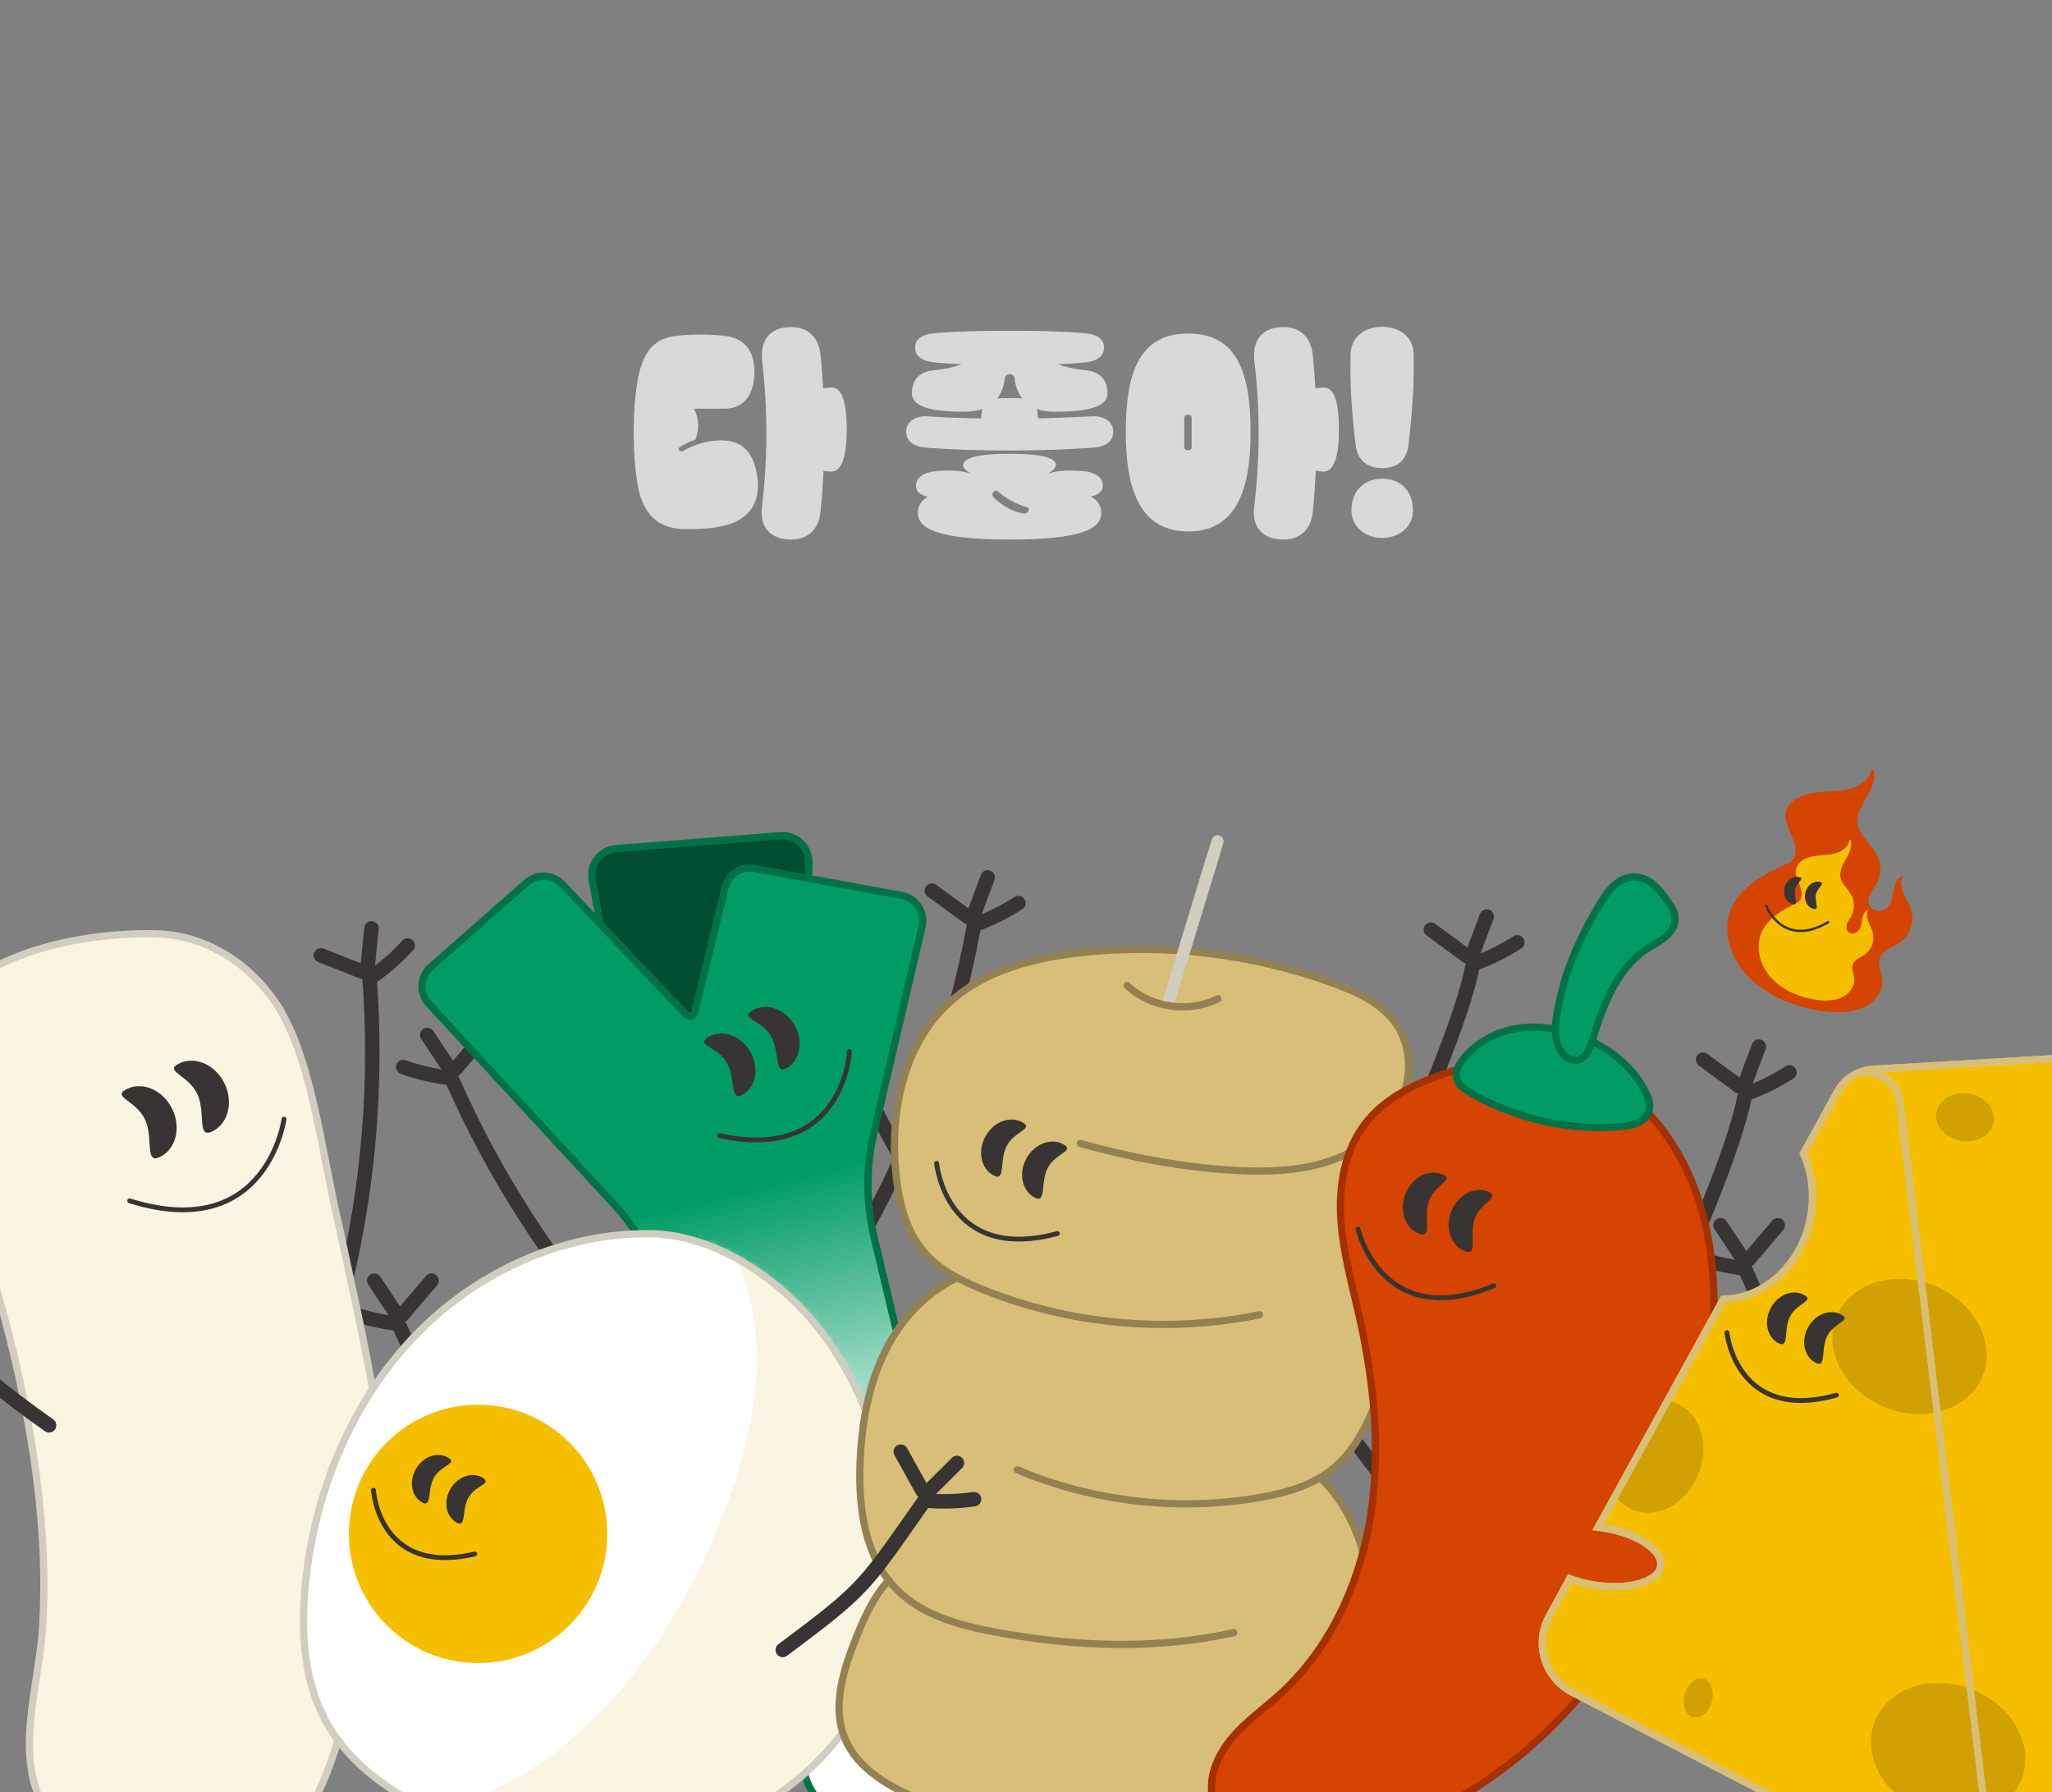 <svg width="284" height="248" viewBox="0 0 284 248" fill="none" xmlns="http://www.w3.org/2000/svg">
<rect x="0" y="0" width="284" height="248" fill="#808080" stroke="none"/>
<g clip-path="url(#clip0_278_3299)">
<path d="M203.051 132.334C201.381 131.104 199.711 129.874 198.041 128.644" stroke="#373433" stroke-width="2" stroke-miterlimit="10" stroke-linecap="round"/>
<path d="M203.871 131.874C204.501 130.194 205.131 128.514 205.761 126.834" stroke="#373433" stroke-width="2" stroke-miterlimit="10" stroke-linecap="round"/>
<path d="M204.018 133.354C206.118 132.604 208.131 131.611 210.004 130.404" stroke="#373433" stroke-width="2" stroke-miterlimit="10" stroke-linecap="round"/>
<path d="M172.4 204.183C179.327 191.523 201.164 147.833 203.807 133.646" stroke="#373433" stroke-width="2" stroke-miterlimit="10" stroke-linecap="round"/>
<path d="M240.715 150.334C239.045 149.104 237.375 147.874 235.705 146.644" stroke="#373433" stroke-width="2" stroke-miterlimit="10" stroke-linecap="round"/>
<path d="M241.535 149.874C242.165 148.194 242.795 146.514 243.425 144.834" stroke="#373433" stroke-width="2" stroke-miterlimit="10" stroke-linecap="round"/>
<path d="M241.682 151.354C243.782 150.604 245.795 149.611 247.668 148.404" stroke="#373433" stroke-width="2" stroke-miterlimit="10" stroke-linecap="round"/>
<path d="M210.066 222.183C216.993 209.523 238.83 165.833 241.473 151.646" stroke="#373433" stroke-width="2" stroke-miterlimit="10" stroke-linecap="round"/>
<path d="M55.682 181.957C57.028 180.38 58.375 178.804 59.722 177.224" stroke="#373433" stroke-width="2" stroke-miterlimit="10" stroke-linecap="round"/>
<path d="M54.778 181.701C53.785 180.207 52.788 178.714 51.795 177.221" stroke="#373433" stroke-width="2" stroke-miterlimit="10" stroke-linecap="round"/>
<path d="M54.975 183.174C52.758 182.921 50.575 182.411 48.475 181.661" stroke="#373433" stroke-width="2" stroke-miterlimit="10" stroke-linecap="round"/>
<path d="M78.574 219.667C68.951 208.91 61.044 196.623 55.244 183.41" stroke="#373433" stroke-width="2" stroke-miterlimit="10" stroke-linecap="round"/>
<path d="M242.014 174.289C243.36 172.712 244.707 171.136 246.054 169.556" stroke="#373433" stroke-width="2" stroke-miterlimit="10" stroke-linecap="round"/>
<path d="M241.11 174.033C240.117 172.539 239.12 171.046 238.127 169.553" stroke="#373433" stroke-width="2" stroke-miterlimit="10" stroke-linecap="round"/>
<path d="M241.307 175.507C239.09 175.253 236.907 174.743 234.807 173.993" stroke="#373433" stroke-width="2" stroke-miterlimit="10" stroke-linecap="round"/>
<path d="M264.906 212C255.283 201.243 247.376 188.956 241.576 175.743" stroke="#373433" stroke-width="2" stroke-miterlimit="10" stroke-linecap="round"/>
<path d="M118.682 145.957C120.028 144.38 121.375 142.804 122.722 141.224" stroke="#373433" stroke-width="2" stroke-miterlimit="10" stroke-linecap="round"/>
<path d="M117.778 145.701C116.785 144.207 115.788 142.714 114.795 141.221" stroke="#373433" stroke-width="2" stroke-miterlimit="10" stroke-linecap="round"/>
<path d="M117.975 147.174C115.758 146.921 113.575 146.411 111.475 145.661" stroke="#373433" stroke-width="2" stroke-miterlimit="10" stroke-linecap="round"/>
<path d="M141.574 183.667C131.951 172.91 124.044 160.623 118.244 147.41" stroke="#373433" stroke-width="2" stroke-miterlimit="10" stroke-linecap="round"/>
<path d="M173.682 172.957C175.028 171.38 176.375 169.804 177.722 168.224" stroke="#373433" stroke-width="2" stroke-miterlimit="10" stroke-linecap="round"/>
<path d="M172.778 172.701C171.785 171.207 170.788 169.714 169.795 168.221" stroke="#373433" stroke-width="2" stroke-miterlimit="10" stroke-linecap="round"/>
<path d="M172.975 174.174C170.758 173.921 168.575 173.411 166.475 172.661" stroke="#373433" stroke-width="2" stroke-miterlimit="10" stroke-linecap="round"/>
<path d="M196.574 210.667C186.951 199.91 179.044 187.623 173.244 174.41" stroke="#373433" stroke-width="2" stroke-miterlimit="10" stroke-linecap="round"/>
<path d="M63.014 147.957C64.36 146.38 65.707 144.804 67.054 143.224" stroke="#373433" stroke-width="2" stroke-miterlimit="10" stroke-linecap="round"/>
<path d="M62.11 147.701C61.117 146.207 60.12 144.714 59.127 143.221" stroke="#373433" stroke-width="2" stroke-miterlimit="10" stroke-linecap="round"/>
<path d="M62.307 149.174C60.09 148.921 57.907 148.411 55.807 147.661" stroke="#373433" stroke-width="2" stroke-miterlimit="10" stroke-linecap="round"/>
<path d="M85.906 185.667C76.283 174.91 68.376 162.623 62.576 149.41" stroke="#373433" stroke-width="2" stroke-miterlimit="10" stroke-linecap="round"/>
<path d="M134.003 126.923C132.327 125.7 130.653 124.476 128.977 123.253" stroke="#373433" stroke-width="2" stroke-miterlimit="10" stroke-linecap="round"/>
<path d="M134.822 126.463C135.446 124.779 136.069 123.096 136.689 121.416" stroke="#373433" stroke-width="2" stroke-miterlimit="10" stroke-linecap="round"/>
<path d="M134.973 127.942C137.069 127.182 139.079 126.182 140.949 124.966" stroke="#373433" stroke-width="2" stroke-miterlimit="10" stroke-linecap="round"/>
<path d="M120.457 168.906C127.33 156.216 132.18 142.433 134.767 128.236" stroke="#373433" stroke-width="2" stroke-miterlimit="10" stroke-linecap="round"/>
<path d="M50.202 134.486C48.272 133.726 46.342 132.966 44.412 132.203" stroke="#373433" stroke-width="2" stroke-miterlimit="10" stroke-linecap="round"/>
<path d="M50.879 133.833C51.056 132.047 51.236 130.263 51.412 128.477" stroke="#373433" stroke-width="2" stroke-miterlimit="10" stroke-linecap="round"/>
<path d="M51.398 135.227C53.235 133.963 54.928 132.487 56.428 130.84" stroke="#373433" stroke-width="2" stroke-miterlimit="10" stroke-linecap="round"/>
<path d="M47.562 178.39C51.013 164.376 52.229 149.816 51.149 135.423" stroke="#373433" stroke-width="2" stroke-miterlimit="10" stroke-linecap="round"/>
<path d="M21.629 129.23C11.063 128.9 -7.144 132.393 -9.661 144.167C-11.134 150.607 -8.104 157.903 -5.737 164.03C-3.654 169.22 -1.627 174.523 -0.161 179.5C3.836 193.617 6.699 209.66 5.959 223.993C5.729 231.923 2.299 240.98 5.309 248.457C9.316 258.083 25.639 260.97 34.783 257.52C44.943 253.49 46.766 239.933 49.789 230.163C56.286 207.423 51.636 192.13 46.999 169.983C44.443 159.45 43.069 144.92 37.396 137.72C33.706 132.823 28.009 129.42 21.793 129.237L21.633 129.227L21.629 129.23Z" fill="#FAF5E2"/>
<path d="M21.629 129.23C11.063 128.9 -7.144 132.393 -9.661 144.167C-11.134 150.607 -8.104 157.903 -5.737 164.03C-3.654 169.22 -1.627 174.523 -0.161 179.5C3.836 193.617 6.699 209.66 5.959 223.993C5.729 231.923 2.299 240.98 5.309 248.457C9.316 258.083 25.639 260.97 34.783 257.52C44.943 253.49 46.766 239.933 49.789 230.163C56.286 207.423 51.636 192.13 46.999 169.983C44.443 159.45 43.069 144.92 37.396 137.72C33.706 132.823 28.009 129.42 21.793 129.237L21.633 129.227L21.629 129.23Z" stroke="#D1CDBF" stroke-miterlimit="10"/>
<path d="M27.275 151.33C28.542 153.926 27.185 157.643 29.385 156.573C31.585 155.503 32.339 152.526 31.072 149.93C29.805 147.333 26.995 146.096 24.799 147.166C22.602 148.24 26.012 148.733 27.279 151.333L27.275 151.33Z" fill="#373433"/>
<path d="M20.039 154.86C21.305 157.457 19.949 161.173 22.149 160.103C24.349 159.033 25.102 156.057 23.835 153.46C22.569 150.863 19.759 149.627 17.562 150.697C15.366 151.77 18.776 152.263 20.042 154.863L20.039 154.86Z" fill="#373433"/>
<path d="M39.306 154.87C39.306 154.87 36.976 172.13 17.949 166.18" stroke="#373433" stroke-width="0.667" stroke-miterlimit="10" stroke-linecap="round"/>
<path d="M111.95 119.383L111.237 150.676C111.194 152.53 109.774 154.063 107.927 154.24L91.524 155.826C89.624 156.01 87.904 154.706 87.564 152.83L81.957 121.733C81.574 119.6 83.114 117.6 85.277 117.43L107.997 115.646C110.16 115.476 111.997 117.213 111.947 119.383H111.95Z" fill="#014E33" stroke="#017247" stroke-miterlimit="10"/>
<path d="M120.22 252.367C116.183 252.367 112.577 249.657 111.447 245.777L92.09 179.233C90.737 174.583 88.287 170.247 85 166.687L59.34 138.897C58.687 138.19 58.353 137.27 58.403 136.307C58.453 135.343 58.88 134.463 59.603 133.827L72.89 122.13C73.537 121.56 74.37 121.243 75.233 121.243C76.217 121.243 77.133 121.637 77.81 122.35L94.927 140.393C95.067 140.54 95.253 140.62 95.453 140.62C95.793 140.62 96.083 140.39 96.163 140.06L100.33 122.843C100.717 121.247 102.133 120.13 103.773 120.13C103.987 120.13 104.203 120.15 104.413 120.187L124.797 123.91C125.76 124.087 126.59 124.633 127.127 125.457C127.663 126.277 127.837 127.253 127.613 128.21L120.94 156.787C119.837 161.51 119.847 166.5 120.97 171.217L137.14 239.123C137.73 241.6 137.307 244.147 135.95 246.3C134.593 248.453 132.477 249.933 129.987 250.47L122.147 252.16C121.51 252.297 120.86 252.367 120.213 252.367H120.22Z" fill="url(#paint0_linear_278_3299)"/>
<path d="M103.773 120.63C103.957 120.63 104.143 120.647 104.323 120.68L124.707 124.403C125.537 124.553 126.247 125.027 126.707 125.73C127.17 126.433 127.317 127.273 127.127 128.093L120.453 156.67C119.333 161.467 119.343 166.537 120.487 171.33L136.657 239.237C137.213 241.58 136.813 243.993 135.53 246.033C134.247 248.07 132.24 249.473 129.887 249.98L122.047 251.67C121.443 251.8 120.83 251.867 120.22 251.867C116.403 251.867 112.993 249.303 111.927 245.637L92.57 179.093C91.197 174.37 88.707 169.963 85.37 166.347L59.71 138.557C59.15 137.95 58.863 137.157 58.907 136.33C58.95 135.503 59.317 134.747 59.937 134.2L73.223 122.503C73.78 122.013 74.497 121.743 75.237 121.743C76.083 121.743 76.867 122.08 77.45 122.693L94.567 140.737C94.797 140.98 95.123 141.12 95.457 141.12C96.027 141.12 96.52 140.733 96.653 140.18L100.82 122.96C101.153 121.587 102.37 120.627 103.78 120.627M103.773 119.63C101.937 119.63 100.29 120.883 99.843 122.727L95.677 139.947C95.65 140.057 95.553 140.123 95.453 140.123C95.393 140.123 95.333 140.1 95.287 140.053L78.17 122.01C77.377 121.173 76.307 120.747 75.233 120.747C74.283 120.747 73.327 121.08 72.56 121.757L59.273 133.453C57.567 134.957 57.433 137.567 58.973 139.237L84.633 167.027C87.883 170.547 90.27 174.773 91.61 179.373L110.967 245.917C112.187 250.107 116.017 252.87 120.22 252.87C120.893 252.87 121.577 252.8 122.26 252.653L130.1 250.963C135.517 249.797 138.917 244.403 137.633 239.01L121.463 171.103C120.353 166.437 120.34 161.573 121.433 156.903L128.107 128.327C128.633 126.073 127.167 123.84 124.893 123.423L104.51 119.7C104.263 119.657 104.02 119.633 103.78 119.633L103.773 119.63Z" fill="#017247"/>
<path d="M106.671 143.316C107.991 145.513 107.081 148.9 108.941 147.783C110.797 146.666 111.234 143.98 109.914 141.783C108.594 139.586 106.017 138.713 104.157 139.83C102.297 140.946 105.351 141.12 106.671 143.316Z" fill="#373433"/>
<path d="M100.553 146.996C101.873 149.193 100.963 152.579 102.823 151.463C104.68 150.346 105.117 147.659 103.797 145.463C102.477 143.266 99.9 142.393 98.04 143.509C96.18 144.626 99.234 144.799 100.553 146.996Z" fill="#373433"/>
<path d="M117.566 145.51C117.566 145.51 116.849 160.933 99.586 157.156" stroke="#373433" stroke-width="0.667" stroke-miterlimit="10" stroke-linecap="round"/>
<path d="M57.755 184.523C48.705 193.763 43.522 206.42 42.261 219.293C41.632 225.74 42.005 232.533 45.108 238.216C48.455 244.34 54.598 248.47 61.002 251.25C71.112 255.636 82.591 257.193 93.318 254.67C104.045 252.146 113.892 245.346 119.228 235.703C125.048 225.183 125.138 212.193 121.725 200.663C119.652 193.656 116.302 186.946 111.358 181.566C106.132 175.876 98.125 170.89 90.201 170.733C82.492 170.583 74.828 172.75 68.141 176.54C64.332 178.7 60.818 181.393 57.752 184.523H57.755Z" fill="white"/>
<mask id="mask0_278_3299" style="mask-type:luminance" maskUnits="userSpaceOnUse" x="42" y="170" width="83" height="86">
<path d="M57.755 184.522C48.705 193.762 43.522 206.419 42.261 219.292C41.632 225.739 42.005 232.532 45.108 238.215C48.455 244.339 54.598 248.469 61.002 251.249C71.112 255.635 82.591 257.192 93.318 254.669C104.045 252.145 113.892 245.345 119.228 235.702C125.048 225.182 125.138 212.192 121.725 200.662C119.652 193.655 116.302 186.945 111.358 181.565C106.132 175.875 98.125 170.889 90.201 170.732C82.492 170.582 74.828 172.749 68.141 176.539C64.332 178.699 60.818 181.392 57.752 184.522H57.755Z" fill="white"/>
</mask>
<g mask="url(#mask0_278_3299)">
<path d="M93.301 158.635C95.647 159.648 97.221 161.861 98.638 163.988C101.028 167.581 103.338 171.271 104.858 175.308C109.544 187.778 106.101 201.855 100.661 214.015C96.118 224.168 90.108 233.831 81.868 241.308C73.627 248.785 63.001 253.955 51.881 254.325C64.737 257.215 78.491 256.678 90.748 251.838C103.004 246.998 113.631 237.708 119.194 225.761C124.754 213.815 124.914 199.268 118.768 187.615C118.054 186.265 117.098 184.831 115.604 184.515C112.778 191.921 112.684 200.098 110.404 207.691C107.498 217.378 101.181 225.661 94.424 233.181C91.487 236.448 88.381 239.721 86.748 243.798C93.071 241.201 97.961 236.008 102.051 230.531C106.141 225.055 109.664 219.118 114.348 214.141C113.884 217.578 112.848 220.938 111.294 224.035" fill="white"/>
<path d="M92.124 160.649C95.424 162.215 97.353 166.142 99.167 169.135C101.307 172.665 103.03 176.349 103.937 180.392C105.737 188.415 104.337 196.825 101.843 204.539C97.087 219.255 88.367 234.322 75.567 243.415C68.607 248.362 60.47 251.642 51.883 251.989C49.357 252.092 48.587 255.982 51.264 256.572C68.68 260.412 87.697 258.329 102.68 248.169C116.35 238.902 125.597 223.865 125.707 207.122C125.737 202.372 125.047 197.552 123.573 193.032C122.33 189.222 120.533 183.522 116.23 182.259C114.943 181.882 113.793 182.722 113.36 183.889C111.293 189.449 110.67 195.339 109.567 201.132C108.463 206.925 106.66 212.002 103.773 216.969C101.037 221.675 97.674 225.969 94.087 230.055C90.467 234.182 86.653 238.035 84.504 243.175C83.607 245.315 86.337 246.485 87.93 245.812C101.257 240.162 106.703 225.795 116 215.789C114.7 215.032 113.4 214.275 112.1 213.519C111.63 216.769 110.727 219.902 109.28 222.855C107.967 225.542 111.99 227.912 113.31 225.212C114.937 221.892 116.07 218.422 116.6 214.759C116.903 212.665 114.457 210.599 112.7 212.489C103.73 222.145 98.39 236.349 85.573 241.782C86.717 242.662 87.86 243.539 89 244.419C91.043 239.539 95.307 235.819 98.677 231.865C102.27 227.652 105.657 223.202 108.353 218.352C111.09 213.432 112.937 208.195 114.003 202.675C115.143 196.789 115.753 190.789 117.857 185.132L114.987 186.762C116.29 187.145 116.973 189.165 117.49 190.259C118.34 192.055 119.007 193.932 119.55 195.842C120.59 199.519 121.07 203.305 121.04 207.125C120.987 214.679 118.9 222.109 115.06 228.609C107.627 241.189 94.564 249.542 80.403 252.485C71.217 254.395 61.644 254.089 52.504 252.075L51.883 256.659C69.38 255.952 84.14 244.962 93.867 231.012C98.883 223.815 102.883 215.755 105.77 207.479C108.677 199.149 110.23 190.215 108.863 181.422C108.08 176.372 106.093 171.662 103.497 167.285C101.223 163.455 98.67 158.612 94.477 156.619C91.777 155.335 89.407 159.359 92.12 160.649H92.124Z" fill="#FAF5E2"/>
<path d="M115.831 200.942C117.428 202.486 117.528 205.046 116.921 207.182C116.314 209.316 115.134 211.249 114.484 213.372C115.364 211.192 116.244 209.009 117.121 206.829C116.654 208.129 116.188 209.429 115.721 210.726C117.024 208.179 118.208 205.572 119.258 202.912C118.674 204.862 118.091 206.809 117.508 208.759C117.504 207.739 117.421 206.722 117.261 205.716C117.208 205.382 117.114 205.002 116.811 204.849C116.401 204.646 115.901 205.049 115.828 205.499C115.754 205.949 115.964 206.396 116.171 206.802" stroke="#FAF5E2" stroke-width="0.333" stroke-miterlimit="10"/>
<path d="M115.48 212.926C116.48 209.966 117.193 206.909 117.6 203.813C117.387 205.093 117.467 206.419 117.833 207.666C118.487 205.473 118.593 203.119 118.143 200.876C118.253 201.423 117.047 203.226 116.817 203.833C116.653 204.263 116.3 204.883 116.33 205.356C116.35 205.629 116.63 205.779 116.663 206.039C116.79 207.009 116.26 208.343 116.083 209.306C115.863 210.513 115.663 211.719 115.477 212.929L115.48 212.926Z" stroke="#FAF5E2" stroke-width="0.333" stroke-miterlimit="10"/>
<path d="M116.863 197.849C116.82 200.679 115.677 203.482 113.727 205.536C115.737 204.822 117.613 203.732 119.227 202.336C117.75 202.729 116.397 203.572 115.393 204.722C117.163 203.569 118.933 202.416 120.707 201.262C119.597 202.536 118.49 203.812 117.38 205.086C118.577 202.722 119.557 200.252 120.303 197.709C119.04 198.362 117.95 199.352 117.177 200.549C118.063 200.232 118.883 199.726 119.563 199.076C118.347 201.252 117.127 203.429 115.91 205.606C116.863 204.279 117.82 202.956 118.773 201.629C118.04 203.609 117.54 205.676 117.29 207.776" stroke="#FAF5E2" stroke-width="0.333" stroke-miterlimit="10"/>
<path d="M122.094 195.496C120.864 195.106 119.484 195.719 118.637 196.696C117.791 197.673 117.381 198.943 117.061 200.196C116.694 201.639 116.421 203.106 116.244 204.583C116.224 204.759 116.211 204.956 116.321 205.093C116.541 205.363 116.971 205.156 117.237 204.929C118.541 203.816 119.657 202.489 120.534 201.016C119.671 202.483 118.807 203.949 117.947 205.419C118.214 203.649 118.267 201.849 118.111 200.066C116.874 201.739 116.751 204.159 117.804 205.953C117.997 206.279 118.327 206.626 118.694 206.526C119.121 206.409 119.167 205.826 119.121 205.386" stroke="#FAF5E2" stroke-width="1.667" stroke-miterlimit="10"/>
<path d="M114.947 223.612C112.857 227.786 109.491 231.309 105.414 233.582" stroke="#FAF5E2" stroke-width="2.667" stroke-miterlimit="10"/>
<path d="M109.337 229.185C110.317 229.062 111.253 228.592 111.93 227.872C111.67 229.529 110.757 231.072 109.437 232.102C109.983 231.002 110.527 229.899 111.073 228.799C110.373 229.965 109.677 231.135 108.977 232.302" stroke="#FAF5E2" stroke-width="2.667" stroke-miterlimit="10"/>
<path d="M86.903 247.165C84.227 246.992 81.5 247.682 79.227 249.105C80.913 247.982 82.777 247.129 84.727 246.582C83.57 247.455 82.59 248.559 81.863 249.815C82.673 249.142 83.483 248.465 84.293 247.792C83.403 248.319 82.583 248.959 81.853 249.692C82.607 249.062 83.36 248.432 84.113 247.805C83.833 248.279 83.49 248.715 83.097 249.099C83.253 248.112 83.41 247.125 83.57 246.139C83.407 246.819 83.16 247.479 82.84 248.102C83.137 247.715 83.547 247.415 84.003 247.249" stroke="#FAF5E2" stroke-width="2.667" stroke-miterlimit="10"/>
<path d="M104.533 175.692C104.06 177.302 105.276 178.859 106.276 180.206C109.1 184.006 110.776 188.646 111.026 193.372" stroke="#FAF5E2" stroke-width="2.667" stroke-miterlimit="10"/>
<path d="M114.511 187.772C116.371 188.126 117.691 189.879 118.195 191.702C118.698 193.526 118.561 195.456 118.585 197.349C118.675 205.179 121.621 212.946 126.755 218.862C125.025 218.992 123.421 220.402 123.255 222.129C123.088 223.856 124.558 225.622 126.291 225.599C124.221 225.836 121.975 226.152 120.531 227.652C119.085 229.152 119.268 232.232 121.275 232.782C119.038 234.629 116.805 236.476 114.568 238.322C113.921 238.856 113.241 239.442 113.025 240.252C112.765 241.222 113.268 242.272 114.021 242.936C114.775 243.599 115.745 243.962 116.688 244.306C112.085 245.679 107.478 247.056 102.875 248.429C101.411 248.866 99.665 249.642 99.578 251.166C99.531 252.006 100.045 252.776 100.175 253.606C100.391 255.009 99.445 256.389 98.221 257.112C96.998 257.836 95.544 258.032 94.131 258.192C91.541 258.482 88.788 258.662 86.454 257.499C85.294 256.919 84.301 256.036 83.124 255.492C81.575 254.779 79.818 254.709 78.115 254.649C72.894 254.469 67.671 254.286 62.451 254.106" stroke="#FAF5E2" stroke-width="2.667" stroke-miterlimit="10"/>
<path d="M118.057 213.856C119.107 211.039 119.247 208.149 118.714 205.206C118.307 202.963 114.647 202.996 114.214 205.206C113.584 208.406 112.717 211.536 111.61 214.606L116.11 215.846C116.944 212.579 117.43 209.246 117.58 205.883H112.914C113.247 211.633 113.004 217.386 112.737 223.136C112.61 225.849 116.54 226.189 117.32 223.756C118.72 219.386 120.124 215.013 121.524 210.643C119.997 210.436 118.467 210.229 116.94 210.023L116.334 215.929C116.057 218.613 120.204 218.996 120.917 216.549C122.06 212.636 121.52 208.649 120.794 204.713C120.137 201.136 119.4 197.459 117.167 194.493C115.597 192.406 112.377 193.579 112.904 196.289C113.27 198.176 113.764 200.016 114.394 201.833C115.114 203.909 118.294 204.189 118.894 201.833C119.894 197.903 118.894 193.569 118.287 189.639C118.004 187.813 117.647 186.109 116.624 184.533C115.48 182.776 114.087 181.146 112.674 179.606C110.974 177.756 108.384 179.753 108.774 181.876C109.164 183.999 110.437 185.849 111.504 187.726C112.644 189.733 113.69 191.789 114.644 193.893C116.55 198.096 118 202.496 119.097 206.973C119.81 209.889 124.314 208.653 123.597 205.733C122.497 201.239 121.004 196.879 119.164 192.636C118.284 190.613 117.317 188.626 116.267 186.686C115.217 184.746 113.684 182.836 113.277 180.633C111.977 181.389 110.677 182.146 109.377 182.903C110.467 184.089 111.547 185.313 112.447 186.653C113.347 187.993 113.554 189.326 113.794 190.876C114.267 193.926 115.177 197.543 114.4 200.589H118.9C118.27 198.773 117.774 196.933 117.41 195.046C115.99 195.646 114.567 196.246 113.147 196.843C115.03 199.346 115.627 202.343 116.194 205.363C116.814 208.659 117.387 212.019 116.424 215.306C117.95 215.513 119.48 215.719 121.007 215.926L121.614 210.019C121.894 207.303 117.797 207.006 117.03 209.399C115.63 213.769 114.227 218.143 112.827 222.513C114.354 222.719 115.884 222.926 117.41 223.133C117.677 217.383 117.92 211.633 117.587 205.879C117.414 202.886 113.057 202.866 112.92 205.879C112.784 208.893 112.35 211.726 111.617 214.603C110.884 217.479 115.107 218.639 116.117 215.843C117.224 212.773 118.09 209.643 118.72 206.443H114.22C114.607 208.569 114.31 210.603 113.564 212.613C112.514 215.433 117.024 216.649 118.064 213.853L118.057 213.856Z" fill="#FAF5E2"/>
<path d="M116.94 198.969C118.02 206.252 119.157 213.896 117.64 221.199C116.124 228.502 111.704 234.136 107.13 239.716L111.114 241.366C111.61 236.122 112.777 230.986 114.5 226.009C115.42 223.349 111.674 222.196 110.237 224.212C107.34 228.269 105.59 232.956 103.884 237.599C105.41 237.806 106.94 238.012 108.467 238.219C108.33 236.172 108.43 234.176 108.857 232.166C109.494 229.156 105.487 228.202 104.357 230.926C102.18 236.176 99.424 241.176 96.244 245.879C97.664 246.479 99.087 247.079 100.507 247.676C101.62 244.319 103.234 241.219 105.28 238.336C103.86 237.736 102.437 237.136 101.017 236.539C100.044 238.986 99.364 241.499 98.97 244.102C98.667 246.112 101.204 248.392 102.87 246.372C105.984 242.599 108.837 238.632 111.384 234.456C112.544 232.556 110.14 229.872 108.19 231.262C101.307 236.172 95.047 241.852 89.567 248.296L92.867 251.596C95.384 248.612 97.664 245.456 99.667 242.106C101.254 239.452 97.4 237.429 95.637 239.749C93.554 242.489 90.96 244.799 88.057 246.636L91.25 249.829C91.76 248.856 92.27 247.882 92.78 246.906C93.78 244.996 91.627 242.286 89.587 243.712C87.66 245.062 85.83 246.532 84.114 248.142L87.777 250.969C88.81 249.162 89.79 247.312 90.157 245.242C90.524 243.172 88.62 241.576 86.73 242.606C83.717 244.252 80.74 245.959 77.797 247.726C78.74 248.946 79.684 250.169 80.624 251.389C81.814 250.099 83.007 248.809 84.197 247.519C86.23 245.316 83.067 242.122 80.897 244.219C77.88 247.139 74.74 250.116 70.43 250.776C67.85 251.169 68.434 255.586 71.05 255.359C78.554 254.712 86.03 253.569 93.307 251.599C100.164 249.742 107.557 247.372 113.29 243.046C118.817 238.872 122.37 232.679 124.63 226.229C127.23 218.806 126.56 211.296 125.434 203.656C124.854 199.719 123.837 195.926 121.917 192.416C119.997 188.906 117.304 185.659 114.7 182.526C113.207 180.729 110.09 182.652 110.8 184.796C114.76 196.736 112.607 209.709 111.957 221.996C111.657 227.706 111.324 233.772 108.704 238.976C106.084 244.179 101.477 247.726 97.02 251.202C96.02 251.982 96.217 253.679 97.02 254.502C97.99 255.496 99.33 255.272 100.32 254.502C104.037 251.606 107.697 248.652 110.537 244.852C113.467 240.932 115.02 236.222 115.754 231.426C116.487 226.629 116.597 221.656 116.907 216.759C117.234 211.562 117.7 206.366 117.727 201.156C117.757 195.209 117.177 189.222 115.297 183.556C113.997 184.312 112.697 185.069 111.397 185.826C115.624 190.909 119.27 195.912 120.537 202.536C121.807 209.192 122.664 216.372 120.77 222.972C119.1 228.796 116.054 234.702 111.36 238.656C106.43 242.809 99.644 244.932 93.55 246.686C86.207 248.799 78.654 250.039 71.047 250.696L71.667 255.279C76.727 254.506 80.647 250.952 84.194 247.522L80.894 244.222C79.704 245.512 78.51 246.802 77.32 248.092C75.567 249.992 77.804 253.166 80.147 251.756C83.09 249.989 86.067 248.282 89.08 246.636C87.937 245.756 86.794 244.879 85.654 243.999C85.354 245.699 84.594 247.126 83.744 248.609C82.414 250.936 85.48 253.246 87.407 251.436C88.837 250.096 90.33 248.859 91.937 247.736L88.744 244.542C88.234 245.516 87.724 246.489 87.214 247.466C86.18 249.436 88.337 251.969 90.407 250.659C94.027 248.369 97.07 245.506 99.66 242.099L95.63 239.742C93.83 242.752 91.824 245.609 89.56 248.289C87.637 250.569 90.91 253.882 92.86 251.589C98.074 245.459 103.987 239.959 110.537 235.282L107.344 232.089C105.004 235.926 102.42 239.596 99.56 243.059C100.86 243.816 102.16 244.572 103.46 245.329C103.854 242.726 104.534 240.212 105.507 237.766C106.55 235.146 102.66 233.969 101.244 235.969C98.967 239.179 97.237 242.692 96 246.426C95.13 249.052 98.85 250.316 100.264 248.222C103.687 243.162 106.51 237.792 108.85 232.152L104.35 230.912C103.84 233.322 103.63 235.746 103.794 238.206C103.974 240.879 107.464 241.312 108.377 238.826C109.954 234.539 111.59 230.299 114.26 226.552C112.84 225.952 111.417 225.352 109.997 224.756C108.137 230.136 106.984 235.686 106.444 241.352C106.26 243.299 109.177 244.529 110.427 243.002C115.5 236.812 120.464 230.439 122.137 222.426C123.81 214.412 122.647 205.876 121.437 197.716C121.25 196.459 119.677 195.792 118.567 196.086C117.227 196.439 116.754 197.716 116.937 198.956L116.94 198.969Z" fill="#FAF5E2"/>
<path d="M114.688 188.375C114.838 184.362 114.478 180.368 111.638 177.282C109.421 174.872 105.011 177.375 106.068 180.525C111.718 197.398 102.528 214.048 94.211 228.242C92.201 231.672 96.645 234.618 99.448 232.282C105.665 227.092 110.055 220.165 114.291 213.362L108.081 211.678C107.091 222.115 104.448 234.038 94.921 240.025L98.961 245.262C101.661 241.798 104.515 238.465 107.521 235.265C105.665 234.185 103.808 233.102 101.951 232.022C101.065 234.855 98.088 236.548 95.631 237.862C92.328 239.628 88.748 240.718 85.055 241.308C86.421 242.675 87.788 244.042 89.155 245.408C88.961 245.712 89.048 245.652 89.418 245.222C92.035 242.652 88.491 237.675 85.378 239.985C83.378 241.472 80.811 243.415 80.868 246.168C80.921 248.758 83.395 250.595 85.225 252.098C89.021 255.218 94.125 257.658 99.038 255.602C100.698 254.905 101.888 253.395 101.365 251.502C100.925 249.895 98.955 248.525 97.265 249.175C95.061 250.022 92.905 250.435 90.548 250.392C87.391 250.332 85.808 255.155 88.865 256.602C92.398 258.275 95.571 257.088 98.931 255.635C102.291 254.182 105.521 252.582 108.725 250.868C112.511 248.848 109.148 243.092 105.361 245.112C102.911 246.418 100.435 247.675 97.908 248.832C96.848 249.318 95.785 249.818 94.695 250.238C94.171 250.442 92.815 251.118 92.231 250.842L90.548 257.052C93.445 257.105 96.331 256.635 99.038 255.598L97.265 249.168C95.371 249.962 93.615 249.685 91.845 248.675C90.915 248.145 90.085 247.518 89.278 246.818C88.618 246.245 87.441 245.388 87.101 244.692L87.558 246.375C87.631 247.065 87.281 247.065 87.971 246.412C88.218 246.178 88.471 245.942 88.745 245.738L84.705 240.502C83.768 241.422 83.228 242.425 82.728 243.628C81.635 246.248 84.668 248.075 86.828 247.728C91.458 246.985 95.961 245.388 100.021 243.035C103.745 240.878 107.058 238.002 108.378 233.782C109.368 230.618 105.068 228.135 102.808 230.538C99.801 233.738 96.945 237.072 94.248 240.535C93.228 241.845 92.868 243.505 93.988 244.912C94.988 246.165 96.855 246.672 98.288 245.772C110.011 238.408 113.521 224.612 114.751 211.668C115.081 208.195 110.158 207.385 108.541 209.985C104.578 216.348 100.555 222.702 94.738 227.558L99.975 231.598C109.198 215.852 118.741 197.382 112.501 178.745C110.645 179.825 108.788 180.908 106.931 181.988C108.415 183.602 108.101 186.352 108.028 188.368C107.868 192.658 114.535 192.652 114.695 188.368L114.688 188.375Z" fill="#FAF5E2"/>
</g>
<path d="M57.755 184.523C48.705 193.763 43.522 206.42 42.261 219.293C41.632 225.74 42.005 232.533 45.108 238.216C48.455 244.34 54.598 248.47 61.002 251.25C71.112 255.636 82.591 257.193 93.318 254.67C104.045 252.146 113.892 245.346 119.228 235.703C125.048 225.183 125.138 212.193 121.725 200.663C119.652 193.656 116.302 186.946 111.358 181.566C106.132 175.876 98.125 170.89 90.201 170.733C82.492 170.583 74.828 172.75 68.141 176.54C64.332 178.7 60.818 181.393 57.752 184.523H57.755Z" stroke="#D1CDBF" stroke-miterlimit="10"/>
<path d="M66.168 230.147C76.041 230.147 84.044 222.143 84.044 212.27C84.044 202.397 76.041 194.394 66.168 194.394C56.295 194.394 48.291 202.397 48.291 212.27C48.291 222.143 56.295 230.147 66.168 230.147Z" fill="#F5BF00"/>
<path d="M60.093 204.424C59.093 206.134 59.833 208.744 58.383 207.897C56.937 207.054 56.573 204.98 57.57 203.27C58.567 201.56 60.55 200.857 62 201.704C63.45 202.55 61.09 202.714 60.093 204.424Z" fill="#373433"/>
<path d="M64.86 207.204C63.86 208.914 64.6 211.524 63.15 210.677C61.7 209.83 61.34 207.76 62.337 206.05C63.333 204.34 65.317 203.637 66.767 204.484C68.217 205.33 65.857 205.494 64.86 207.204Z" fill="#373433"/>
<path d="M51.693 206.227C51.693 206.227 52.403 218.14 65.71 215.047" stroke="#373433" stroke-width="0.667" stroke-miterlimit="10" stroke-linecap="round"/>
<path d="M149.525 158.247C156.569 160.193 163.789 161.583 171.085 161.97C175.239 162.19 179.469 162.077 183.445 160.857C187.422 159.637 191.145 157.207 193.262 153.627C195.379 150.047 195.622 145.25 193.295 141.803C191.335 138.907 187.962 137.337 184.682 136.13C173.595 132.053 161.569 130.56 149.822 131.81C143.142 132.52 136.239 134.27 131.299 138.823C124.989 144.643 123.115 154.02 124.012 162.56C124.412 166.37 125.365 170.287 127.845 173.207C129.985 175.727 133.055 177.257 136.122 178.49C148.152 183.327 161.612 184.543 174.315 181.947" fill="#D8BF79"/>
<path d="M149.525 158.247C156.569 160.193 163.789 161.583 171.085 161.97C175.239 162.19 179.469 162.077 183.445 160.857C187.422 159.637 191.145 157.207 193.262 153.627C195.379 150.047 195.622 145.25 193.295 141.803C191.335 138.907 187.962 137.337 184.682 136.13C173.595 132.053 161.569 130.56 149.822 131.81C143.142 132.52 136.239 134.27 131.299 138.823C124.989 144.643 123.115 154.02 124.012 162.56C124.412 166.37 125.365 170.287 127.845 173.207C129.985 175.727 133.055 177.257 136.122 178.49C148.152 183.327 161.612 184.543 174.315 181.947" stroke="#D8BF79" stroke-width="0.333" stroke-miterlimit="10"/>
<path d="M132.489 176.82C128.922 178.514 125.849 181.394 123.742 184.767C120.429 190.077 119.232 196.464 119.025 202.72C118.825 208.844 119.742 215.5 124.022 219.887C127.569 223.52 132.772 224.93 137.762 225.86C148.649 227.89 159.949 228.344 170.759 225.934" fill="#D8BF79"/>
<path d="M132.489 176.82C128.922 178.514 125.849 181.394 123.742 184.767C120.429 190.077 119.232 196.464 119.025 202.72C118.825 208.844 119.742 215.5 124.022 219.887C127.569 223.52 132.772 224.93 137.762 225.86C148.649 227.89 159.949 228.344 170.759 225.934" stroke="#D8BF79" stroke-width="0.333" stroke-miterlimit="10"/>
<path d="M186.53 159.597C189.764 162.803 191.984 167.123 192.937 171.613C194.407 178.527 193.214 185.773 190.96 192.473C189.56 196.637 187.62 200.84 184.137 203.52C181.354 205.66 177.847 206.62 174.387 207.227C163.134 209.197 151.32 207.847 140.797 203.397" fill="#D8BF79"/>
<path d="M186.53 159.597C189.764 162.803 191.984 167.123 192.937 171.613C194.407 178.527 193.214 185.773 190.96 192.473C189.56 196.637 187.62 200.84 184.137 203.52C181.354 205.66 177.847 206.62 174.387 207.227C163.134 209.197 151.32 207.847 140.797 203.397" stroke="#D8BF79" stroke-width="0.333" stroke-miterlimit="10"/>
<path d="M123.013 218.683C120.963 220.859 119.633 223.806 118.496 226.636C116.706 231.109 115.093 236.183 116.956 240.629C118.733 244.873 123.169 247.296 127.393 249.119C140.116 254.619 154.286 257.726 167.916 255.199C173.166 254.226 178.473 252.293 182.099 248.376C185.553 244.643 187.096 239.553 188.166 234.579C189.509 228.339 190.273 221.819 188.829 215.599C187.863 211.436 185.763 207.409 182.706 204.479" fill="#D8BF79"/>
<path d="M123.013 218.683C120.963 220.859 119.633 223.806 118.496 226.636C116.706 231.109 115.093 236.183 116.956 240.629C118.733 244.873 123.169 247.296 127.393 249.119C140.116 254.619 154.286 257.726 167.916 255.199C173.166 254.226 178.473 252.293 182.099 248.376C185.553 244.643 187.096 239.553 188.166 234.579C189.509 228.339 190.273 221.819 188.829 215.599C187.863 211.436 185.763 207.409 182.706 204.479" stroke="#D8BF79" stroke-width="0.333" stroke-miterlimit="10"/>
<path d="M150.958 160.12C154.368 160.476 157.812 160.51 161.228 160.216C157.165 160.023 153.045 161.216 149.715 163.556C151.322 162.026 152.432 159.983 152.842 157.8C152.898 157.493 152.942 157.17 152.835 156.876C152.515 155.983 151.135 156.08 150.445 156.733C149.755 157.386 149.432 158.343 148.762 159.016C149.955 159.646 151.305 159.976 152.652 159.973C151.908 159.816 151.452 160.94 151.868 161.576C152.285 162.213 153.108 162.413 153.855 162.563C156.968 163.186 160.175 163.77 163.295 163.196C162.158 164.22 161.292 165.543 160.805 166.996C162.858 166.223 164.652 164.78 165.852 162.943C165.948 162.793 166.045 162.626 166.028 162.45C165.985 162.026 165.398 161.943 164.985 162.036C163.108 162.453 161.578 164.116 161.318 166.02C162.015 165.603 162.815 164.793 162.355 164.123C162.212 163.913 161.972 163.79 161.738 163.69C160.308 163.07 158.692 162.896 157.162 163.196C156.288 163.37 155.312 163.85 155.195 164.73C155.078 165.596 155.862 166.306 156.612 166.753C160.662 169.17 166.198 168.793 169.878 165.843C169.645 165.39 168.955 165.716 168.615 166.093C167.418 167.423 166.505 169.006 165.952 170.703C165.762 171.29 165.625 171.976 165.978 172.483C166.478 173.196 167.595 173.053 168.348 172.613C169.825 171.75 170.755 170.026 170.662 168.32C170.632 167.776 170.482 167.196 170.058 166.856C169.545 166.44 168.762 166.513 168.198 166.863C167.638 167.213 167.252 167.78 166.915 168.35C166.792 168.556 166.675 168.82 166.805 169.02C167.002 169.32 167.472 169.123 167.738 168.883C168.912 167.833 169.708 166.373 169.965 164.82C170.068 164.196 170.012 163.423 169.452 163.13C169.058 162.923 168.575 163.053 168.165 163.223C166.172 164.06 164.618 165.883 164.112 167.986C164.055 168.223 164.012 168.466 164.062 168.703C164.155 169.126 164.532 169.43 164.928 169.603C165.992 170.073 167.265 169.84 168.272 169.256C169.278 168.673 170.068 167.783 170.805 166.886C171.295 166.29 171.735 165.306 171.108 164.856C170.728 164.583 170.195 164.74 169.772 164.94C167.552 165.98 165.792 167.956 165.015 170.283C164.828 170.84 164.705 171.476 164.988 171.986C165.512 172.93 166.952 172.746 167.858 172.163C168.868 171.513 169.662 170.523 170.075 169.393C170.205 169.036 170.195 168.493 169.818 168.443C169.585 168.413 169.392 168.623 169.265 168.82C168.322 170.266 168.225 172.226 169.025 173.756C169.268 174.22 169.672 174.69 170.195 174.673C170.968 174.65 171.275 173.676 171.372 172.913C170.522 173.303 169.802 173.973 169.352 174.793C171.872 174.35 173.868 171.866 173.755 169.31C173.705 168.193 173.305 167.086 173.468 165.983C173.618 164.963 174.215 163.816 173.592 162.996C173.048 164.636 173.082 166.46 173.685 168.08C173.512 166.573 173.465 165.05 173.542 163.536C174.312 164.936 175.262 166.24 176.358 167.403C176.438 166.023 176.515 164.643 176.595 163.26C177.262 164.85 177.705 166.533 177.908 168.243C177.775 166.173 177.758 164.093 177.858 162.02C178.668 162.736 179.338 163.616 179.815 164.59C180.045 164.573 180.255 164.42 180.342 164.206" fill="#D8BF79"/>
<path d="M150.959 162.453C154.383 162.79 157.803 162.823 161.229 162.55C164.193 162.313 164.269 157.98 161.229 157.883C156.716 157.74 152.273 159.003 148.539 161.543C149.483 162.763 150.426 163.987 151.366 165.207C153.423 163.15 156.516 158.557 154.766 155.557C153.933 154.127 152.163 153.633 150.619 154.057C148.793 154.56 148.233 156.063 147.109 157.367C146.206 158.413 146.133 160.333 147.583 161.03C149.213 161.817 150.839 162.247 152.653 162.307V157.64C151.033 157.67 149.769 158.727 149.463 160.333C149.119 162.12 150.189 163.637 151.779 164.35C153.459 165.103 155.506 165.277 157.316 165.513C159.553 165.807 161.689 165.803 163.919 165.447C163.163 164.147 162.406 162.847 161.649 161.547C160.213 162.92 159.243 164.517 158.559 166.377C157.983 167.947 159.819 169.9 161.429 169.247C163.936 168.23 170.883 163.927 167.559 160.543C166.106 159.063 163.716 159.743 162.203 160.73C160.586 161.787 159.429 163.503 159.069 165.4C158.709 167.297 160.673 169.277 162.496 168.037C163.866 167.103 165.179 165.653 164.736 163.85C164.293 162.047 162.359 161.26 160.683 160.933C157.516 160.313 151.699 161.447 153.023 165.967C153.969 169.197 158.519 170.36 161.433 170.623C164.813 170.927 168.356 169.92 171.053 167.86C172.123 167.043 172.813 165.257 171.526 164.197C169.146 162.233 167.036 164.103 165.599 166.18C164.309 168.05 162.746 170.983 163.779 173.257C164.886 175.693 167.923 175.72 169.909 174.377C171.896 173.033 173.089 170.673 172.989 168.323C172.876 165.713 170.716 163.64 168.029 164.41C165.959 165 163.749 167.73 164.669 169.923C165.186 171.153 166.616 171.717 167.866 171.387C169.116 171.057 169.929 170.073 170.633 169.1C171.923 167.317 173.036 164.433 171.829 162.343C170.426 159.91 167.473 160.673 165.586 162.02C163.699 163.367 162.293 165.313 161.829 167.553C161.269 170.27 163.539 172.183 166.126 172.187C168.713 172.19 170.743 170.617 172.296 168.737C173.683 167.057 174.613 164.267 172.286 162.853C169.959 161.44 167.296 163.44 165.709 164.96C164.123 166.48 162.559 168.88 162.489 171.16C162.409 173.797 164.869 175.393 167.309 174.873C169.749 174.353 172.246 171.833 172.439 169.323C172.553 167.84 171.696 166.377 170.126 166.163C168.556 165.95 167.496 167.067 166.886 168.34C165.766 170.68 165.826 174.177 167.849 176.057C170.213 178.253 173.149 176.287 173.616 173.543C173.953 171.55 172.093 169.907 170.189 170.907C168.973 171.547 168.056 172.46 167.333 173.623C166.209 175.433 168.059 177.48 169.969 177.05C172.809 176.41 175.183 174.12 175.873 171.273C176.246 169.723 175.816 168.357 175.776 166.817C175.726 164.943 176.533 163.673 175.603 161.823C174.673 159.973 171.869 160.55 171.339 162.38C170.729 164.483 170.746 166.623 171.433 168.703C172.209 171.057 176.299 170.84 176.016 168.083C175.859 166.567 175.813 165.067 175.873 163.54C174.423 163.933 172.973 164.327 171.526 164.717C172.416 166.283 173.489 167.727 174.709 169.053C176.156 170.63 178.583 169.313 178.693 167.403C178.773 166.023 178.849 164.643 178.929 163.26C177.403 163.467 175.873 163.673 174.346 163.88C174.993 165.493 175.429 167.14 175.659 168.863C176.009 171.46 180.396 170.853 180.243 168.243C180.119 166.17 180.103 164.097 180.193 162.02L176.209 163.67C176.886 164.31 177.366 164.947 177.799 165.767C178.233 166.587 179.506 167.183 180.436 166.84C181.063 166.607 181.569 166.393 181.993 165.857C182.779 164.86 182.946 163.533 181.993 162.557C181.189 161.737 179.473 161.57 178.693 162.557L179.196 162.34L181.833 163.413C181.226 162.27 180.453 161.26 179.513 160.373C178.013 158.953 175.616 159.997 175.529 162.023C175.443 164.05 175.459 166.17 175.579 168.247C177.106 168.04 178.636 167.833 180.163 167.627C179.929 165.903 179.496 164.257 178.849 162.643C177.893 160.257 174.423 160.503 174.266 163.263C174.186 164.643 174.109 166.023 174.029 167.407L178.013 165.757C177.053 164.71 176.263 163.597 175.559 162.363C174.379 160.287 171.303 161.29 171.213 163.54C171.153 165.067 171.199 166.567 171.356 168.083C172.883 167.877 174.413 167.67 175.939 167.463C175.496 166.117 175.453 164.983 175.846 163.62L171.583 164.177C171.563 163.843 171.536 163.823 171.503 164.117C171.459 164.363 171.399 164.607 171.329 164.847C171.216 165.4 171.109 165.973 171.103 166.537C171.093 167.543 171.466 168.533 171.426 169.537C171.363 171.107 170.213 172.213 168.739 172.547C169.619 173.69 170.496 174.833 171.376 175.973C171.693 175.463 172.029 175.21 172.556 174.93L169.129 172.293C169.126 172.32 169.036 172.897 169.029 172.897L171.049 172.58C170.963 172.387 170.903 172.183 170.873 171.977C170.886 171.7 170.883 171.337 170.869 171.06C170.843 170.463 171.496 170.357 170.449 170.697L168.653 170.46L168.916 170.65L167.843 169.257C167.676 168.373 167.716 169.103 167.389 169.51C167.246 169.687 166.563 170.08 166.496 170.27C165.886 170.357 166.106 170.71 167.156 171.337L167.279 170.907C167.526 170.58 167.639 170.06 167.866 169.69C168.336 168.917 168.959 168.227 169.693 167.69C169.963 167.503 170.239 167.333 170.526 167.18C170.033 166.583 169.536 165.983 169.043 165.387C168.779 165.433 168.229 166.33 168.003 166.543C167.673 166.853 167.356 167.153 166.929 167.333C166.759 167.427 166.579 167.487 166.389 167.52C165.923 167.403 165.863 167.587 166.206 168.063C166.303 169.353 166.569 167.96 166.716 167.657C166.899 167.277 167.129 166.93 167.406 166.613C167.683 166.297 167.993 166.02 168.343 165.783C168.536 165.653 168.736 165.537 168.943 165.437C168.186 164.22 167.756 163.933 167.659 164.577C167.353 165.03 167.189 166.76 166.476 166.923L168.273 167.16L168.003 167.01L169.159 169.023C168.889 169.593 168.866 169.693 169.083 169.32C169.169 169.16 169.273 169.017 169.396 168.883C168.629 168.08 168.279 167.97 168.349 168.56C168.366 168.74 168.346 168.917 168.289 169.09C168.213 169.41 168.083 169.687 167.889 169.953C167.736 170.167 167.216 170.443 167.139 170.63C166.636 170.847 166.956 171.233 168.096 171.787L168.223 171.333C168.463 170.913 168.596 170.353 168.823 169.917C169.069 169.443 169.346 168.973 169.656 168.54L169.939 168.157C170.486 167.657 170.393 167.597 169.656 167.98L168.006 167.297L168.253 167.5C168.409 166.28 168.566 165.057 168.726 163.837C166.519 165.523 163.826 166.347 161.049 165.91C160.436 165.813 159.819 165.647 159.239 165.433C158.916 165.313 157.789 164.507 157.563 164.58L157.369 165.563L157.809 165.45C158.136 165.517 158.589 165.377 158.933 165.393C159.233 165.407 160.043 165.707 160.323 165.647C160.823 165.89 160.879 165.607 160.489 164.79C160.653 163.88 160.546 163.62 160.169 164.01L163.596 166.647C163.709 166.043 163.853 165.537 164.276 165.07C164.413 164.917 164.656 164.797 164.773 164.65C164.869 164.58 164.976 164.52 165.083 164.473C165.623 164.253 165.276 163.973 164.043 163.637L163.806 161.84C163.629 162.84 161.303 164.313 160.213 164.757C161.169 165.713 162.126 166.67 163.083 167.627C163.486 166.523 164.129 165.66 164.973 164.857C166.809 163.103 164.836 160.617 162.703 160.957C161.036 161.223 159.306 161.123 157.639 160.893C156.796 160.777 155.959 160.613 155.126 160.45C154.766 160.383 154.406 160.31 154.049 160.227C153.106 159.897 152.649 160.593 152.679 162.32C155.686 162.263 155.679 157.753 152.679 157.653C151.719 157.62 150.833 157.433 149.966 157.013C150.123 158.233 150.279 159.457 150.439 160.677C150.876 160.173 151.573 159.503 151.766 158.853C151.866 158.517 151.919 158.683 151.873 158.557C151.593 158.637 151.356 158.493 151.159 158.13C150.653 157.49 150.396 157.507 150.383 158.183C150.066 158.727 149.939 159.413 149.619 159.977C149.199 160.71 148.693 161.32 148.096 161.913C146.273 163.737 148.679 167.103 150.923 165.577C154.029 163.463 157.499 162.433 161.259 162.553V157.887C157.833 158.16 154.413 158.127 150.989 157.79C148.003 157.497 148.023 162.163 150.989 162.457L150.959 162.453Z" fill="#D8BF79"/>
<path d="M182.448 164.4C182.101 164.054 181.878 163.594 181.738 163.124C181.714 163.044 181.701 162.937 181.768 162.89C181.804 162.867 181.848 162.864 181.891 162.864C182.091 162.85 182.278 162.754 182.438 162.637C182.598 162.52 182.741 162.38 182.898 162.254C183.091 162.097 183.301 161.96 183.501 161.814C183.841 161.564 182.068 162.224 182.348 161.907" fill="#D8BF79"/>
<path d="M184.099 162.751C183.929 162.561 183.949 162.594 184.155 162.841C184.095 162.751 184.042 162.654 183.992 162.557C184.112 162.867 184.125 162.901 184.039 162.661C184.002 162.571 183.979 162.474 183.969 162.374L183.732 164.171L183.782 164.067L182.389 165.141C183.219 164.951 183.869 164.521 184.492 163.951C184.695 163.764 184.049 164.264 184.529 163.934C184.742 163.787 185.002 163.621 185.165 163.447C185.585 163.001 185.899 162.387 185.875 161.757C185.845 161.011 185.469 160.061 184.719 159.744C183.969 159.427 183.345 159.374 182.555 159.574C182.425 159.607 182.299 159.641 182.172 159.674C182.102 159.691 182.029 159.704 181.955 159.721L181.892 159.731C182.442 159.584 182.979 159.661 183.499 159.961L184.572 161.354L184.565 161.337V162.577L184.359 163.081C185.079 162.091 184.562 160.437 183.522 159.887C182.312 159.247 181.099 159.667 180.329 160.724C179.702 161.584 179.952 162.907 180.669 163.624C181.335 164.291 182.195 164.391 183.075 164.237C183.269 164.204 183.455 164.161 183.642 164.111C183.739 164.087 183.835 164.064 183.929 164.037C184.335 163.924 183.325 164.081 183.525 164.084L182.349 163.764L182.362 163.771L181.205 161.757V161.767C181.432 161.217 181.662 160.667 181.889 160.117C181.795 160.231 181.889 160.157 182.169 159.901C182.065 159.971 181.965 160.044 181.865 160.117C181.575 160.331 181.292 160.554 181.019 160.794C180.829 160.954 180.865 160.924 181.132 160.701C181.469 160.587 181.512 160.557 181.269 160.607C180.655 160.647 180.049 161.214 179.749 161.707C178.875 163.154 179.769 164.944 180.792 166.044C181.625 166.941 183.262 166.951 184.092 166.044C184.972 165.084 184.982 163.701 184.092 162.744L184.099 162.751Z" fill="#D8BF79"/>
<path d="M164.072 184.77C161.892 185.073 159.988 186.357 158.175 187.603C155.828 189.217 153.482 190.833 151.135 192.447C154.578 188.997 157.698 185.23 160.445 181.203C155.665 186.63 151.685 192.863 146.015 197.35C149.898 193.227 153.572 188.903 157.015 184.407C152.305 187.333 147.825 190.633 143.628 194.26C147.165 190.78 150.038 186.627 153.865 183.467C150.408 187.347 146.955 191.223 143.498 195.103C146.965 191.043 150.162 186.75 153.058 182.267C152.192 182.767 151.475 183.487 150.772 184.193C147.668 187.31 144.565 190.43 141.462 193.547C144.642 190.163 147.825 186.777 150.788 183.197C148.132 185.55 145.558 187.997 143.078 190.533C144.428 188.77 145.752 186.983 147.048 185.18C147.478 184.58 147.918 183.957 148.075 183.233C147.228 183.57 146.475 184.1 145.745 184.643C143.682 186.18 141.725 187.86 139.895 189.67C141.778 187.617 143.475 185.393 144.962 183.04C143.418 184.143 141.982 185.397 140.685 186.78C142.068 185.08 143.262 183.227 144.238 181.263C142.195 182.89 140.238 184.627 138.385 186.467C139.618 184.853 140.735 183.147 141.722 181.37C140.042 182.473 138.428 183.677 136.895 184.977C138.172 183.303 139.452 181.623 140.468 179.78C139.215 180.523 138.022 181.37 136.905 182.307C137.415 181.41 137.952 180.523 138.505 179.653C137.612 180.27 136.785 180.98 136.035 181.767C136.388 181.227 136.738 180.683 137.092 180.143" fill="#D8BF79"/>
<path d="M163.451 182.52C161.041 182.946 158.988 184.226 156.998 185.59C154.648 187.2 152.305 188.82 149.958 190.433C150.901 191.653 151.845 192.876 152.785 194.096C156.358 190.49 159.581 186.566 162.461 182.383C163.955 180.213 160.541 177.56 158.798 179.556C154.045 184.996 150.041 191.133 144.368 195.703L147.668 199.003C151.685 194.723 155.458 190.24 159.035 185.586C160.495 183.686 157.705 181.23 155.841 182.393C150.968 185.443 146.341 188.863 141.981 192.613L145.281 195.913C148.795 192.406 151.708 188.33 155.518 185.12L152.218 181.82C148.761 185.7 145.308 189.576 141.851 193.456L145.151 196.756C148.738 192.533 152.058 188.093 155.078 183.45C156.348 181.5 153.828 179.023 151.885 180.256C149.681 181.656 147.928 183.753 146.098 185.59C144.001 187.693 141.908 189.8 139.811 191.903L143.111 195.203C146.291 191.82 149.465 188.426 152.438 184.853C154.348 182.56 151.411 179.533 149.138 181.553C146.485 183.913 143.915 186.356 141.428 188.89C142.648 189.833 143.871 190.776 145.091 191.716C146.915 189.323 149.401 186.766 150.321 183.86C150.991 181.736 148.615 180.45 146.895 181.223C143.651 182.686 140.758 185.563 138.241 188.026L141.541 191.326C143.548 189.11 145.361 186.74 146.975 184.223C148.181 182.34 145.698 179.636 143.781 181.03C142.078 182.27 140.488 183.613 139.031 185.136L142.331 188.436C143.831 186.553 145.155 184.596 146.248 182.45C147.501 179.993 144.621 177.986 142.585 179.623C140.545 181.26 138.595 182.993 136.731 184.826C137.951 185.77 139.175 186.713 140.395 187.653C141.621 186.026 142.728 184.33 143.731 182.556C144.825 180.616 142.551 178.023 140.538 179.363C138.698 180.586 136.935 181.916 135.238 183.333C136.458 184.276 137.681 185.22 138.901 186.16C140.178 184.483 141.431 182.8 142.475 180.963C143.608 178.966 141.311 176.54 139.281 177.77C137.861 178.633 136.528 179.606 135.245 180.663C136.465 181.606 137.688 182.55 138.908 183.49C139.425 182.593 139.958 181.71 140.508 180.836C141.701 178.943 139.245 176.26 137.315 177.643C136.265 178.396 135.281 179.2 134.371 180.12C135.591 181.063 136.815 182.006 138.035 182.946C138.388 182.406 138.738 181.863 139.091 181.323C140.735 178.8 136.695 176.456 135.061 178.966C134.708 179.506 134.358 180.05 134.005 180.59C132.545 182.83 135.825 185.286 137.668 183.416C138.295 182.78 138.941 182.19 139.668 181.67L136.475 178.476C135.925 179.35 135.391 180.233 134.875 181.13C133.481 183.546 136.568 185.58 138.538 183.956C139.515 183.153 140.548 182.45 141.628 181.793L138.435 178.6C137.391 180.436 136.141 182.12 134.861 183.796C134.158 184.72 134.638 186.17 135.461 186.806C136.431 187.553 137.621 187.38 138.525 186.623C139.918 185.46 141.368 184.386 142.878 183.383L139.685 180.19C138.685 181.966 137.575 183.66 136.348 185.286C134.721 187.446 138.178 189.92 140.011 188.113C141.875 186.28 143.825 184.546 145.865 182.91C144.645 181.966 143.421 181.023 142.201 180.083C141.295 181.86 140.258 183.563 139.015 185.126C137.188 187.416 140.185 190.65 142.315 188.426C143.491 187.196 144.745 186.053 146.121 185.05L142.928 181.856C141.528 184.046 139.971 186.086 138.225 188.016C136.218 190.233 139.365 193.433 141.525 191.316C143.791 189.096 146.305 186.563 149.231 185.243C148.088 184.363 146.945 183.486 145.805 182.606C145.421 183.813 144.335 184.94 143.591 185.956C142.755 187.096 141.905 188.226 141.048 189.35C139.421 191.483 142.898 194.026 144.711 192.176C147.198 189.643 149.768 187.2 152.421 184.84L149.121 181.54C146.148 185.11 142.975 188.503 139.795 191.89C137.741 194.076 140.968 197.326 143.095 195.19C145.035 193.24 146.975 191.293 148.915 189.343C150.581 187.666 152.218 185.546 154.221 184.273L151.028 181.08C148.221 185.393 145.161 189.52 141.831 193.443C139.908 195.71 143.118 199.003 145.131 196.743C148.588 192.863 152.041 188.986 155.498 185.106C157.515 182.843 154.485 179.88 152.198 181.806C148.388 185.02 145.475 189.093 141.961 192.6C139.808 194.75 143.008 197.836 145.261 195.9C149.325 192.406 153.635 189.25 158.175 186.41L154.981 183.216C151.651 187.553 148.088 191.703 144.345 195.69C142.245 197.926 145.348 200.84 147.645 198.99C153.318 194.42 157.321 188.28 162.075 182.843C160.855 181.9 159.631 180.956 158.411 180.016C155.755 183.876 152.761 187.456 149.465 190.786C147.658 192.61 150.048 195.993 152.291 194.45C154.535 192.906 156.621 191.47 158.788 189.98C160.638 188.706 162.415 187.406 164.668 187.01C167.621 186.486 166.368 181.99 163.428 182.51L163.451 182.52Z" fill="#D8BF79"/>
<path d="M136.065 179.467C136.025 179.374 138.255 180.57 138.192 180.49Z" fill="#D8BF79"/>
<path d="M138.316 180.087C137.566 180.654 136.816 181.224 136.066 181.797C135.762 181.827 135.259 181.647 135.509 181.731C135.569 181.751 134.806 181.411 135.079 181.551C135.176 181.601 135.276 181.644 135.372 181.694C135.619 181.814 135.862 181.941 136.106 182.064C136.766 182.401 137.432 182.804 138.192 182.831C139.732 182.881 140.816 181.304 140.442 179.877C140.136 178.694 138.759 177.861 137.572 178.244C136.386 178.627 135.612 179.847 135.942 181.114C136.692 180.134 137.442 179.147 138.192 178.164C138.499 178.151 138.786 178.214 139.052 178.354C139.319 178.471 139.396 178.501 139.282 178.451C139.252 178.434 139.219 178.421 139.189 178.407C139.092 178.357 138.996 178.311 138.899 178.264C138.656 178.141 138.412 178.017 138.169 177.891C137.549 177.574 136.782 177.061 136.066 177.134C135.532 177.191 135.086 177.297 134.652 177.634C134.282 177.917 133.896 178.371 133.816 178.847C133.709 179.487 133.712 180.074 134.052 180.651C134.336 181.134 134.889 181.597 135.446 181.724C136.572 181.981 138.099 181.381 138.316 180.094V180.087Z" fill="#D8BF79"/>
<path d="M136.018 180.199C136.032 180.182 136.012 180.159 135.992 180.146C135.918 180.099 135.865 180.026 135.835 179.946C135.828 179.929 135.822 179.906 135.805 179.899C135.792 179.892 135.775 179.899 135.758 179.899C135.688 179.919 135.618 179.939 135.548 179.959C135.535 179.962 135.522 179.966 135.508 179.959C135.492 179.952 135.485 179.929 135.478 179.912C135.408 179.646 135.182 179.456 135.045 179.216" fill="#D8BF79"/>
<path d="M138.352 180.199C138.332 179.643 138.188 179.196 137.848 178.756C137.618 178.459 137.458 178.353 137.125 178.099L137.598 178.463C137.572 178.439 137.548 178.413 137.528 178.386L137.892 178.859C137.872 178.829 137.855 178.799 137.845 178.766L138.082 179.323C137.918 178.926 137.798 178.573 137.472 178.266C137.182 177.996 136.812 177.736 136.422 177.646C135.912 177.529 135.425 177.566 134.925 177.706L135.545 177.623H135.505C136.055 177.853 136.605 178.079 137.155 178.309L137.135 178.289L137.735 179.319C137.628 179.013 137.522 178.693 137.332 178.423C137.242 178.293 137.138 178.173 137.055 178.036C136.752 177.529 136.232 177.123 135.662 176.963C135.092 176.803 134.358 176.879 133.865 177.199C133.372 177.519 132.928 177.999 132.792 178.593C132.655 179.186 132.698 179.843 133.028 180.389C133.152 180.593 133.318 180.763 133.422 180.976L133.185 180.419C133.282 180.659 133.305 180.859 133.468 181.116C133.692 181.463 133.965 181.763 134.325 181.973C134.965 182.349 135.678 182.339 136.372 182.146L135.752 182.229H135.798C135.248 181.999 134.698 181.773 134.148 181.543L134.168 181.563L133.568 180.533C133.645 180.723 133.725 180.933 133.815 181.116C133.878 181.246 133.938 181.306 134.045 181.446C134.098 181.516 134.195 181.659 134.278 181.743C134.432 181.893 134.638 182.026 134.812 182.156L134.338 181.793L134.365 181.816L133.682 180.166V180.193C133.705 180.806 133.928 181.403 134.365 181.843C134.768 182.246 135.435 182.553 136.015 182.526C136.595 182.499 137.245 182.299 137.665 181.843C138.085 181.386 138.372 180.816 138.348 180.193L138.352 180.199Z" fill="#D8BF79"/>
<path d="M159.582 209.36C160.069 208.38 160.189 207.227 159.919 206.167C159.709 206.177 159.556 206.357 159.429 206.524C158.532 207.684 157.639 208.844 156.742 210.004C156.899 209.664 157.056 209.32 157.209 208.98C157.269 208.847 157.332 208.71 157.326 208.564C157.319 208.417 157.222 208.264 157.076 208.25C156.929 208.237 156.796 208.424 156.886 208.537C158.456 208.834 160.079 208.214 161.662 208.434C161.702 208.44 161.746 208.447 161.779 208.47C161.876 208.54 161.826 208.69 161.769 208.797C161.582 209.147 161.392 209.494 161.206 209.844C161.432 209.984 161.719 209.817 161.929 209.654C162.689 209.067 163.449 208.48 164.209 207.897C163.799 208.674 163.386 209.454 162.976 210.23C162.942 210.297 162.906 210.37 162.929 210.444C162.972 210.574 163.156 210.567 163.286 210.527C164.479 210.157 165.376 209.114 166.576 208.767C166.166 209.524 165.856 210.33 165.649 211.167C166.059 211.087 166.349 210.727 166.592 210.384C166.992 209.817 167.366 209.23 167.706 208.624C167.392 209.107 167.109 209.61 166.859 210.127C167.372 209.287 167.886 208.45 168.399 207.61C167.892 208.3 167.439 209.024 167.036 209.777L167.756 209.347" fill="#D8BF79"/>
<path d="M161.595 210.537C162.308 208.851 162.511 207.351 162.168 205.547C161.858 203.917 159.998 203.604 158.741 204.154C157.885 204.527 157.391 205.377 156.838 206.094C156.135 207.004 155.431 207.917 154.728 208.827L158.758 211.184C159.341 209.911 160.098 208.541 159.268 207.184C158.438 205.827 156.985 205.677 155.715 206.334C154.981 206.714 154.581 207.554 154.558 208.347L154.551 208.537C154.515 209.907 155.661 210.721 156.885 210.871C157.701 210.971 158.455 210.921 159.268 210.847C159.788 210.801 160.648 210.557 161.158 210.721L159.528 209.091C159.631 207.981 159.518 207.837 159.191 208.664C158.328 210.267 159.418 212.084 161.205 212.174C162.875 212.257 164.148 210.864 165.385 209.907L162.191 206.714C161.678 207.684 160.911 208.741 160.675 209.817C160.438 210.894 160.861 211.821 161.748 212.454C163.705 213.851 165.488 211.637 167.195 211.014C166.315 209.871 165.438 208.727 164.558 207.587C164.075 208.537 163.678 209.514 163.398 210.544C162.815 212.681 165.048 213.954 166.825 213.181C168.195 212.581 168.995 211.044 169.715 209.804C171.228 207.197 167.268 204.901 165.685 207.447C165.378 207.941 165.101 208.434 164.838 208.951C163.485 211.617 167.288 213.887 168.868 211.307C169.381 210.467 169.895 209.631 170.408 208.791C172.001 206.184 168.091 204.031 166.378 206.434C165.881 207.134 165.428 207.847 165.015 208.601C163.905 210.607 166.161 213.017 168.208 211.794L168.928 211.364C171.505 209.824 169.158 205.787 166.571 207.334L165.851 207.764L169.045 210.957C169.461 210.207 169.911 209.491 170.408 208.791L166.378 206.434C165.865 207.274 165.351 208.111 164.838 208.951L168.868 211.307C169.131 210.787 169.408 210.297 169.715 209.804L165.685 207.447C165.388 207.961 165.028 208.907 164.468 209.151C165.611 210.031 166.755 210.907 167.895 211.787C168.071 211.137 168.281 210.547 168.585 209.944C169.425 208.291 167.998 205.767 165.948 206.517C165.311 206.751 164.718 207.014 164.138 207.364C163.875 207.537 163.611 207.711 163.351 207.884C162.595 208.214 162.845 208.397 164.101 208.431L165.175 211.067C165.318 210.417 165.908 209.667 166.221 209.077C167.205 207.217 165.018 204.351 163.028 205.884C162.571 206.234 162.115 206.587 161.661 206.937L161.205 207.287C160.591 207.671 160.591 207.744 161.205 207.511C161.875 208.681 162.548 209.851 163.218 211.021C164.065 209.451 164.865 207.307 162.675 206.341C160.911 205.561 158.741 206.434 156.881 206.207L159.215 208.541L159.221 208.351L158.065 210.364L158.248 210.271H155.891L156.068 210.381L154.995 208.987C155.048 208.157 154.955 208.107 154.718 208.834C153.448 211.611 156.925 213.551 158.748 211.191C159.195 210.611 159.645 210.031 160.091 209.451C160.335 209.134 160.741 208.344 161.088 208.191L157.661 206.797C157.748 207.247 157.741 207.761 157.558 208.191C157.065 209.361 157.215 210.677 158.395 211.384C159.368 211.967 161.098 211.707 161.588 210.547L161.595 210.537Z" fill="#D8BF79"/>
<path d="M149.525 158.247C156.569 160.193 163.789 161.583 171.085 161.97C175.239 162.19 179.469 162.077 183.445 160.857C187.422 159.637 191.145 157.207 193.262 153.627C195.379 150.047 195.622 145.25 193.295 141.803C191.335 138.907 187.962 137.337 184.682 136.13C173.595 132.053 161.569 130.56 149.822 131.81C143.142 132.52 136.239 134.27 131.299 138.823C124.989 144.643 123.115 154.02 124.012 162.56C124.412 166.37 125.365 170.287 127.845 173.207C129.985 175.727 133.055 177.257 136.122 178.49C148.152 183.327 161.612 184.543 174.315 181.947" stroke="#938154" stroke-miterlimit="10" stroke-linecap="round"/>
<path d="M132.489 176.82C128.922 178.514 125.849 181.394 123.742 184.767C120.429 190.077 119.232 196.464 119.025 202.72C118.825 208.844 119.742 215.5 124.022 219.887C127.569 223.52 132.772 224.93 137.762 225.86C148.649 227.89 159.949 228.344 170.759 225.934" stroke="#938154" stroke-miterlimit="10" stroke-linecap="round"/>
<path d="M186.53 159.597C189.764 162.803 191.984 167.123 192.937 171.613C194.407 178.527 193.214 185.773 190.96 192.473C189.56 196.637 187.62 200.84 184.137 203.52C181.354 205.66 177.847 206.62 174.387 207.227C163.134 209.197 151.32 207.847 140.797 203.397" stroke="#938154" stroke-miterlimit="10" stroke-linecap="round"/>
<path d="M123.013 218.683C120.963 220.859 119.633 223.806 118.496 226.636C116.706 231.109 115.093 236.183 116.956 240.629C118.733 244.873 123.169 247.296 127.393 249.119C140.116 254.619 154.286 257.726 167.916 255.199C173.166 254.226 178.473 252.293 182.099 248.376C185.553 244.643 187.096 239.553 188.166 234.579C189.509 228.339 190.273 221.819 188.829 215.599C187.863 211.436 185.763 207.409 182.706 204.479" stroke="#938154" stroke-miterlimit="10" stroke-linecap="round"/>
<path d="M139.353 158.54C138.259 160.576 139.226 163.59 137.503 162.663C135.779 161.736 135.269 159.336 136.363 157.3C137.456 155.263 139.743 154.363 141.466 155.29C143.189 156.216 140.446 156.503 139.353 158.54Z" fill="#373433"/>
<path d="M145.025 161.589C143.931 163.626 144.898 166.639 143.175 165.713C141.451 164.786 140.941 162.386 142.035 160.349C143.128 158.313 145.415 157.413 147.138 158.339C148.861 159.266 146.118 159.553 145.025 161.589Z" fill="#373433"/>
<path d="M129.629 160.989C129.629 160.989 130.949 174.859 146.346 170.703" stroke="#373433" stroke-width="0.667" stroke-miterlimit="10" stroke-linecap="round"/>
<path d="M163.686 132.229L168.512 116.416" stroke="#D1CDBF" stroke-width="1.667" stroke-miterlimit="10" stroke-linecap="round"/>
<path d="M161.539 139.26L167.976 118.173" stroke="#D1CDBF" stroke-width="1.667" stroke-miterlimit="10"/>
<path d="M155.986 136.373C159.273 139.473 164.543 140.24 168.58 138.206" stroke="#938154" stroke-miterlimit="10" stroke-linecap="round"/>
<path d="M247.629 119.384C248.793 118.747 248.603 117.214 248.136 116.014C247.516 114.43 246.413 112.8 247.773 111.214C248.136 110.79 248.623 110.46 249.163 110.23C251.329 109.3 253.863 109.75 256.099 109.144C257.476 108.77 258.766 107.794 258.979 106.58C259.006 106.42 259.263 106.417 259.309 106.58C259.639 107.757 259.093 109.064 258.453 110.144C257.679 111.454 256.753 112.874 257.149 114.367C257.499 115.697 258.806 116.687 259.546 117.904C260.383 119.28 260.446 120.974 259.709 122.314C259.296 123.067 258.649 123.714 258.599 124.614C258.579 124.96 258.683 125.324 258.933 125.607C259.706 126.48 261.023 126.004 261.523 125.217C261.949 124.54 261.976 123.714 262.133 122.94C262.266 122.29 262.553 121.61 263.126 121.237C263.219 121.177 263.349 121.27 263.303 121.367C263.006 122.01 263.126 122.807 263.403 123.504C263.726 124.317 264.236 125.077 264.493 125.904C265.026 127.617 264.326 129.517 262.789 130.537C261.843 131.164 260.553 131.557 260.159 132.554C259.789 133.5 260.409 134.554 260.519 135.574C260.706 137.29 259.363 138.854 257.636 139.537C255.906 140.22 253.879 140.17 251.956 139.874C248.123 139.284 244.313 137.677 241.786 134.964C239.256 132.25 238.236 128.354 239.793 125.304C241.236 122.487 244.493 120.78 247.629 119.384Z" fill="#D54400"/>
<path d="M248.797 124.883C249.523 124.453 249.42 123.443 249.14 122.66C248.77 121.623 248.1 120.56 248.96 119.5C249.19 119.217 249.493 118.997 249.833 118.84C251.187 118.207 252.753 118.48 254.143 118.06C255 117.8 255.81 117.147 255.953 116.343C255.973 116.237 256.13 116.233 256.157 116.34C256.35 117.11 256 117.977 255.593 118.697C255.1 119.567 254.513 120.51 254.747 121.493C254.953 122.367 255.75 123.007 256.2 123.8C256.707 124.697 256.73 125.813 256.26 126.703C255.997 127.203 255.59 127.637 255.55 128.23C255.533 128.46 255.597 128.697 255.747 128.88C256.22 129.45 257.04 129.12 257.357 128.597C257.63 128.147 257.65 127.603 257.757 127.09C257.847 126.66 258.03 126.21 258.387 125.957C258.447 125.917 258.523 125.977 258.497 126.04C258.307 126.467 258.373 126.99 258.54 127.447C258.733 127.98 259.04 128.477 259.193 129.02C259.507 130.143 259.057 131.403 258.093 132.09C257.5 132.513 256.697 132.783 256.443 133.443C256.203 134.07 256.58 134.76 256.64 135.43C256.74 136.56 255.893 137.603 254.817 138.07C253.74 138.537 252.48 138.52 251.293 138.343C248.923 137.99 246.577 136.967 245.033 135.203C243.49 133.44 242.893 130.88 243.89 128.86C244.81 126.99 246.847 125.833 248.803 124.887" fill="#F5BF00"/>
<path d="M248.452 123.076C248.216 124.113 249.009 125.33 248.136 125.126C247.262 124.923 246.742 123.923 246.979 122.89C247.216 121.856 248.119 121.18 248.992 121.38C249.866 121.58 248.689 122.043 248.452 123.076Z" fill="#373433"/>
<path d="M251.335 123.737C251.099 124.773 251.892 125.99 251.019 125.787C250.145 125.583 249.625 124.583 249.862 123.55C250.099 122.517 251.002 121.84 251.875 122.04C252.749 122.24 251.572 122.703 251.335 123.737Z" fill="#373433"/>
<path d="M244.445 125.344C244.445 125.344 246.719 131.327 253.029 127.614" stroke="#373433" stroke-width="0.333" stroke-miterlimit="10" stroke-linecap="round"/>
<path d="M188.446 156.179C185.939 159.863 185.276 164.536 185.593 168.983C185.913 173.426 187.133 177.749 188.109 182.096C190.156 191.199 191.139 200.659 189.676 209.873C188.213 219.086 184.139 228.073 177.249 234.363C175.029 236.389 172.533 238.133 170.579 240.416C168.626 242.699 167.233 245.719 167.796 248.673C168.393 251.809 171.129 254.219 174.166 255.206C177.203 256.193 180.496 255.969 183.643 255.443C198.713 252.933 212.229 243.656 221.326 231.383C230.423 219.109 235.306 204.039 236.803 188.836C237.459 182.173 237.483 175.373 235.893 168.869C234.303 162.366 230.996 156.146 225.833 151.886C217.206 144.766 204.479 145.769 194.933 150.666C192.376 151.979 190.069 153.793 188.443 156.183L188.446 156.179Z" fill="#D54400" stroke="#A53002" stroke-miterlimit="10"/>
<path d="M209.339 142.444C212.399 141.801 215.623 142.251 218.553 143.347C222.413 144.791 225.926 147.464 227.759 151.154C228.156 151.951 228.476 152.861 228.236 153.717C228.019 154.481 227.379 155.071 226.656 155.401C225.933 155.731 225.129 155.834 224.339 155.907C217.206 156.557 209.916 154.837 203.676 151.321C203.006 150.941 202.323 150.521 201.896 149.881C200.979 148.497 202.076 146.997 203.009 145.971C204.069 144.811 205.386 143.897 206.819 143.261C207.626 142.901 208.476 142.627 209.339 142.447V142.444Z" fill="#019C65" stroke="#017247" stroke-miterlimit="10"/>
<path d="M221.425 125.123C221.982 124.203 222.572 123.283 223.369 122.557C224.165 121.83 225.199 121.31 226.275 121.34C227.232 121.367 228.135 121.82 228.865 122.44C229.595 123.057 230.172 123.833 230.729 124.61C231.279 125.373 231.839 126.21 231.845 127.15C231.852 128.137 231.235 129.033 230.479 129.663C229.722 130.297 228.822 130.727 227.995 131.263C225.859 132.653 224.245 134.737 223.065 136.993C221.882 139.25 221.099 141.69 220.335 144.123C220.005 145.18 219.522 146.393 218.452 146.677C217.659 146.89 216.799 146.463 216.289 145.817C214.619 143.69 215.402 140.523 215.925 138.133C216.572 135.19 217.642 132.347 218.955 129.637C219.705 128.093 220.535 126.59 221.422 125.123H221.425Z" fill="#019C65" stroke="#017247" stroke-miterlimit="10"/>
<path d="M197.785 166.167C196.918 168.447 198.341 171.467 196.411 170.733C194.481 170 193.621 167.557 194.488 165.28C195.355 163 197.621 161.747 199.548 162.48C201.478 163.213 198.648 163.89 197.781 166.17L197.785 166.167Z" fill="#373433"/>
<path d="M204.134 168.58C203.267 170.86 204.691 173.88 202.761 173.147C200.831 172.414 199.971 169.97 200.837 167.694C201.704 165.417 203.971 164.16 205.897 164.894C207.827 165.627 204.997 166.304 204.131 168.584L204.134 168.58Z" fill="#373433"/>
<path d="M187.951 170.057C187.951 170.057 191.228 184.383 206.761 177.93" stroke="#373433" stroke-width="0.667" stroke-miterlimit="10" stroke-linecap="round"/>
<path d="M328.645 230.365C326.741 231.912 324.661 232.652 322.611 232.332C316.755 231.415 313.335 222.199 314.971 211.749C315.778 206.602 317.661 202.119 320.065 199.002L313.368 174.525C312.945 174.529 312.515 174.509 312.081 174.439C307.831 173.772 304.928 169.789 305.591 165.539C305.971 163.119 307.425 161.139 309.391 160.002L306.638 149.939C305.891 147.212 303.341 145.382 300.521 145.549L259.205 147.975C257.151 148.095 255.305 149.262 254.315 151.065L249.608 159.629C250.711 162.102 251.138 165.012 250.668 168.015C249.608 174.782 244.368 179.705 238.518 179.802L221.178 211.349C221.425 211.379 221.671 211.409 221.921 211.449C226.631 212.185 230.171 214.552 229.828 216.735C229.485 218.919 225.391 220.089 220.685 219.352C219.448 219.159 218.295 218.849 217.268 218.465L214.411 223.665C212.331 227.445 213.775 232.199 217.605 234.185L268.321 260.529C269.728 261.259 271.365 261.402 272.875 260.925L326.431 244.042C329.495 243.075 331.248 239.862 330.401 236.762L328.651 230.369L328.645 230.365Z" fill="#F5BF00" stroke="#D8BF79" stroke-miterlimit="10" stroke-linecap="round"/>
<path d="M275.936 155.238C276.219 153.428 274.669 151.682 272.474 151.339C270.279 150.995 268.269 152.183 267.986 153.993C267.702 155.802 269.252 157.548 271.448 157.892C273.643 158.236 275.652 157.047 275.936 155.238Z" fill="#D1A002"/>
<path d="M231.931 194.155C231.621 194.032 231.301 193.949 230.981 193.882C230.654 195.075 229.984 196.148 229.364 197.212C228.654 198.428 227.901 199.622 227.147 200.815C226.414 201.982 225.694 203.155 225.047 204.372C224.564 205.282 224.167 206.225 223.641 207.105C224.261 207.915 225.057 208.562 226.027 208.945C229.394 210.289 233.447 208.069 235.077 203.985C236.707 199.902 235.301 195.502 231.934 194.155H231.931Z" fill="#D1A002"/>
<path d="M279.764 246.288C281.624 241.629 278.593 236.041 272.995 233.806C267.398 231.572 261.352 233.538 259.492 238.197C257.633 242.856 260.663 248.444 266.261 250.679C271.858 252.913 277.904 250.947 279.764 246.288Z" fill="#D1A002"/>
<path d="M274.416 190.372C276.276 185.713 273.246 180.125 267.648 177.89C262.05 175.656 256.004 177.622 254.145 182.281C252.285 186.94 255.315 192.528 260.913 194.763C266.511 196.997 272.556 195.031 274.416 190.372Z" fill="#D1A002"/>
<path d="M236.919 235.473C237.319 233.998 236.805 232.575 235.771 232.294C234.737 232.014 233.575 232.981 233.174 234.456C232.774 235.931 233.287 237.354 234.321 237.634C235.355 237.915 236.518 236.947 236.919 235.473Z" fill="#D1A002"/>
<path d="M268.748 260.638C272.282 260.985 275.612 257.995 275.142 254.098L262.962 152.608C262.598 149.585 259.848 148.028 257.352 148.435" stroke="#D8BF79" stroke-miterlimit="10" stroke-linecap="round"/>
<path d="M328.645 230.365C326.741 231.912 324.661 232.652 322.611 232.332C316.755 231.415 313.335 222.199 314.971 211.749C315.778 206.602 317.661 202.119 320.065 199.002L313.368 174.525C312.945 174.529 312.515 174.509 312.081 174.439C307.831 173.772 304.928 169.789 305.591 165.539C305.971 163.119 307.425 161.139 309.391 160.002L306.638 149.939C305.891 147.212 303.341 145.382 300.521 145.549L259.205 147.975C257.151 148.095 255.305 149.262 254.315 151.065L249.608 159.629C250.711 162.102 251.138 165.012 250.668 168.015C249.608 174.782 244.368 179.705 238.518 179.802L221.178 211.349C221.425 211.379 221.671 211.409 221.921 211.449C226.631 212.185 230.171 214.552 229.828 216.735C229.485 218.919 225.391 220.089 220.685 219.352C219.448 219.159 218.295 218.849 217.268 218.465L214.411 223.665C212.331 227.445 213.775 232.199 217.605 234.185L268.321 260.529C269.728 261.259 271.365 261.402 272.875 260.925L326.431 244.042C329.495 243.075 331.248 239.862 330.401 236.762L328.651 230.369L328.645 230.365Z" stroke="#D8BF79" stroke-miterlimit="10" stroke-linecap="round"/>
<path d="M247.773 182.135C246.8 183.982 247.693 186.695 246.13 185.872C244.567 185.049 244.09 182.882 245.063 181.035C246.037 179.189 248.093 178.359 249.657 179.185C251.22 180.012 248.747 180.289 247.77 182.135H247.773Z" fill="#373433"/>
<path d="M252.916 184.848C251.943 186.695 252.836 189.408 251.273 188.585C249.709 187.762 249.233 185.595 250.206 183.748C251.179 181.902 253.236 181.072 254.799 181.898C256.363 182.725 253.889 183.002 252.913 184.848H252.916Z" fill="#373433"/>
<path d="M239.01 184.419C239.01 184.419 240.3 196.936 254.17 193.072" stroke="#373433" stroke-width="0.667" stroke-miterlimit="10" stroke-linecap="round"/>
<path d="M6.795 197.243C-5.031 188.97 -15.534 178.816 -24.201 167.276" stroke="#373433" stroke-width="2" stroke-miterlimit="10" stroke-linecap="round"/>
<path d="M96.063 56.556C96.799 58.093 96.766 59.403 96.256 60.843C95.329 61.163 94.783 61.45 94.143 61.836C93.726 62.06 93.983 62.67 94.526 62.413C96.029 61.55 97.886 60.94 99.836 60.94C102.716 60.94 104.316 62.603 104.796 65.866C105.309 69.13 103.996 71.403 101.276 72.426C99.419 73.13 97.116 73.226 94.909 73.226C90.783 73.226 88.863 70.826 88.223 66.923C87.519 62.636 87.519 57.066 88.223 52.78C88.863 48.876 90.463 46.923 93.183 46.54C95.583 46.22 97.886 46.22 100.253 46.476C102.939 46.763 104.413 48.43 104.413 51.436C104.413 54.443 103.099 56.556 100.253 56.556H96.059H96.063ZM113.983 65.13C113.886 67.05 113.759 68.97 113.566 70.826C113.309 73.386 111.709 74.666 109.469 74.666C106.876 74.666 105.149 73.193 105.439 70.313C106.273 63.433 106.273 56.523 105.473 49.93C105.153 46.763 106.879 45.26 109.473 45.26C111.713 45.26 113.313 46.54 113.569 49.163C113.729 50.666 113.826 52.17 113.923 53.74L114.849 53.643C116.323 53.386 117.186 55.146 117.186 59.403C117.186 63.66 116.323 65.42 114.849 65.26L113.986 65.133L113.983 65.13Z" fill="#D9D9D9"/>
<path d="M135.965 56.586C135.262 56.843 134.492 56.969 133.692 56.969C129.149 57.003 126.205 56.393 126.205 54.41C126.205 52.65 127.165 51.466 129.182 51.243C130.589 51.116 131.965 50.826 133.085 50.41C131.869 50.346 130.719 50.283 129.599 50.186C127.872 50.059 126.655 49.45 126.655 48.106C126.655 46.763 127.872 46.186 129.599 46.09C132.702 45.833 136.222 45.77 139.742 45.77C143.262 45.77 146.782 45.833 149.919 46.09C151.615 46.186 152.799 46.793 152.799 48.106C152.799 49.419 151.615 50.059 149.919 50.186C148.799 50.283 147.615 50.346 146.399 50.41C147.519 50.826 148.895 51.113 150.302 51.243C152.319 51.466 153.279 52.65 153.279 54.41C153.279 56.393 150.335 57.003 145.792 56.969C144.959 56.969 144.192 56.843 143.489 56.586C143.585 56.94 143.649 57.353 143.682 57.9C146.242 57.836 148.769 57.739 151.105 57.613C152.962 57.486 154.082 58.539 154.082 59.693C154.082 61.166 152.962 61.87 151.075 61.966C144.005 62.48 135.205 62.48 128.355 61.966C126.532 61.84 125.412 61.166 125.412 59.693C125.412 58.539 126.532 57.486 128.355 57.613C130.659 57.773 133.189 57.87 135.779 57.9C135.812 57.356 135.875 56.94 135.972 56.586H135.965ZM126.782 67.21C126.782 66.056 127.935 65.323 129.599 65.193C131.165 65.066 133.085 65.033 134.525 65.609C133.629 65.193 133.149 64.616 133.342 64.136C133.695 63.209 135.902 62.793 139.742 62.793C143.582 62.793 145.789 63.209 146.109 64.136C146.269 64.616 145.789 65.193 144.862 65.609C146.302 65.033 148.255 65.066 149.885 65.193C151.452 65.32 152.635 65.993 152.635 67.146C152.635 67.98 152.092 68.46 150.972 68.713C152.059 69.32 152.412 70.09 152.412 70.986C152.412 73.226 149.565 74.666 139.772 74.666C129.979 74.666 127.035 73.226 127.035 70.986C127.035 70.123 127.355 69.353 128.412 68.746C127.325 68.49 126.779 68.043 126.779 67.21H126.782ZM141.662 71.049C142.399 71.146 142.622 70.313 142.109 70.186C140.509 69.706 139.292 69.033 138.075 67.98C137.692 67.659 137.019 68.333 137.532 68.843C138.715 69.996 140.155 70.826 141.659 71.049H141.662ZM139.742 55.083C140.255 55.083 140.702 55.083 141.119 55.116C141.245 55.116 141.342 55.15 141.472 55.15C140.929 54.446 140.545 53.516 140.415 52.333C140.319 51.596 139.135 51.63 139.072 52.333C138.945 53.516 138.559 54.446 138.015 55.15C138.495 55.086 139.072 55.086 139.742 55.086V55.083Z" fill="#D9D9D9"/>
<path d="M155.807 59.849C155.807 51.529 157.693 46.156 164.447 46.156C171.2 46.156 173.087 51.533 173.087 59.849C173.087 68.166 170.88 73.543 164.447 73.543C158.013 73.543 155.807 68.136 155.807 59.849ZM164.927 61.929V57.803C164.927 57.259 163.903 57.259 163.903 57.803V61.929C163.903 62.443 164.927 62.443 164.927 61.929ZM182.973 53.643C184.447 53.386 185.31 55.146 185.31 59.403C185.31 63.659 184.447 65.419 182.973 65.259L182.11 65.133C182.013 67.053 181.887 68.973 181.693 70.829C181.437 73.389 179.837 74.669 177.597 74.669C175.003 74.669 173.277 73.196 173.563 70.316C174.397 63.436 174.397 56.526 173.597 49.933C173.277 46.766 175.003 45.263 177.597 45.263C179.837 45.263 181.437 46.543 181.693 49.166C181.853 50.669 181.95 52.173 182.047 53.743L182.973 53.646V53.643Z" fill="#D9D9D9"/>
<path d="M186.943 48.876C187.006 46.733 188.766 45.23 191.293 45.23C193.819 45.23 195.579 46.733 195.643 48.876C195.769 53.323 195.419 57.386 194.939 61.516C194.746 63.469 193.596 64.779 191.293 64.779C188.989 64.779 187.836 63.466 187.613 61.516C187.133 57.389 186.779 53.326 186.939 48.876H186.943ZM191.296 66.249C193.889 66.249 195.553 67.946 195.553 70.633C195.553 72.809 193.759 74.439 191.296 74.439C188.833 74.439 187.039 72.806 187.039 70.633C187.039 67.946 188.766 66.249 191.296 66.249Z" fill="#D9D9D9"/>
<path d="M127.688 206.331C126.681 204.517 125.675 202.704 124.668 200.891" stroke="#373433" stroke-width="2" stroke-miterlimit="10" stroke-linecap="round"/>
<path d="M128.629 206.254C129.899 204.987 131.172 203.72 132.442 202.457" stroke="#373433" stroke-width="2" stroke-miterlimit="10" stroke-linecap="round"/>
<path d="M128.141 207.661C130.364 207.851 132.607 207.788 134.814 207.468" stroke="#373433" stroke-width="2" stroke-miterlimit="10" stroke-linecap="round"/>
<path d="M108.334 228.334C119.901 219.704 119.521 219.637 127.831 207.837" stroke="#373433" stroke-width="2" stroke-miterlimit="10" stroke-linecap="round"/>
</g>
<defs>
<linearGradient id="paint0_linear_278_3299" x1="118.846" y1="235.779" x2="100.273" y2="161.011" gradientUnits="userSpaceOnUse">
<stop offset="0.33" stop-color="white"/>
<stop offset="0.73" stop-color="#58BE9A"/>
<stop offset="0.95" stop-color="#019C65"/>
</linearGradient>
<clipPath id="clip0_278_3299">
<rect width="284" height="248" fill="white"/>
</clipPath>
</defs>
</svg>
